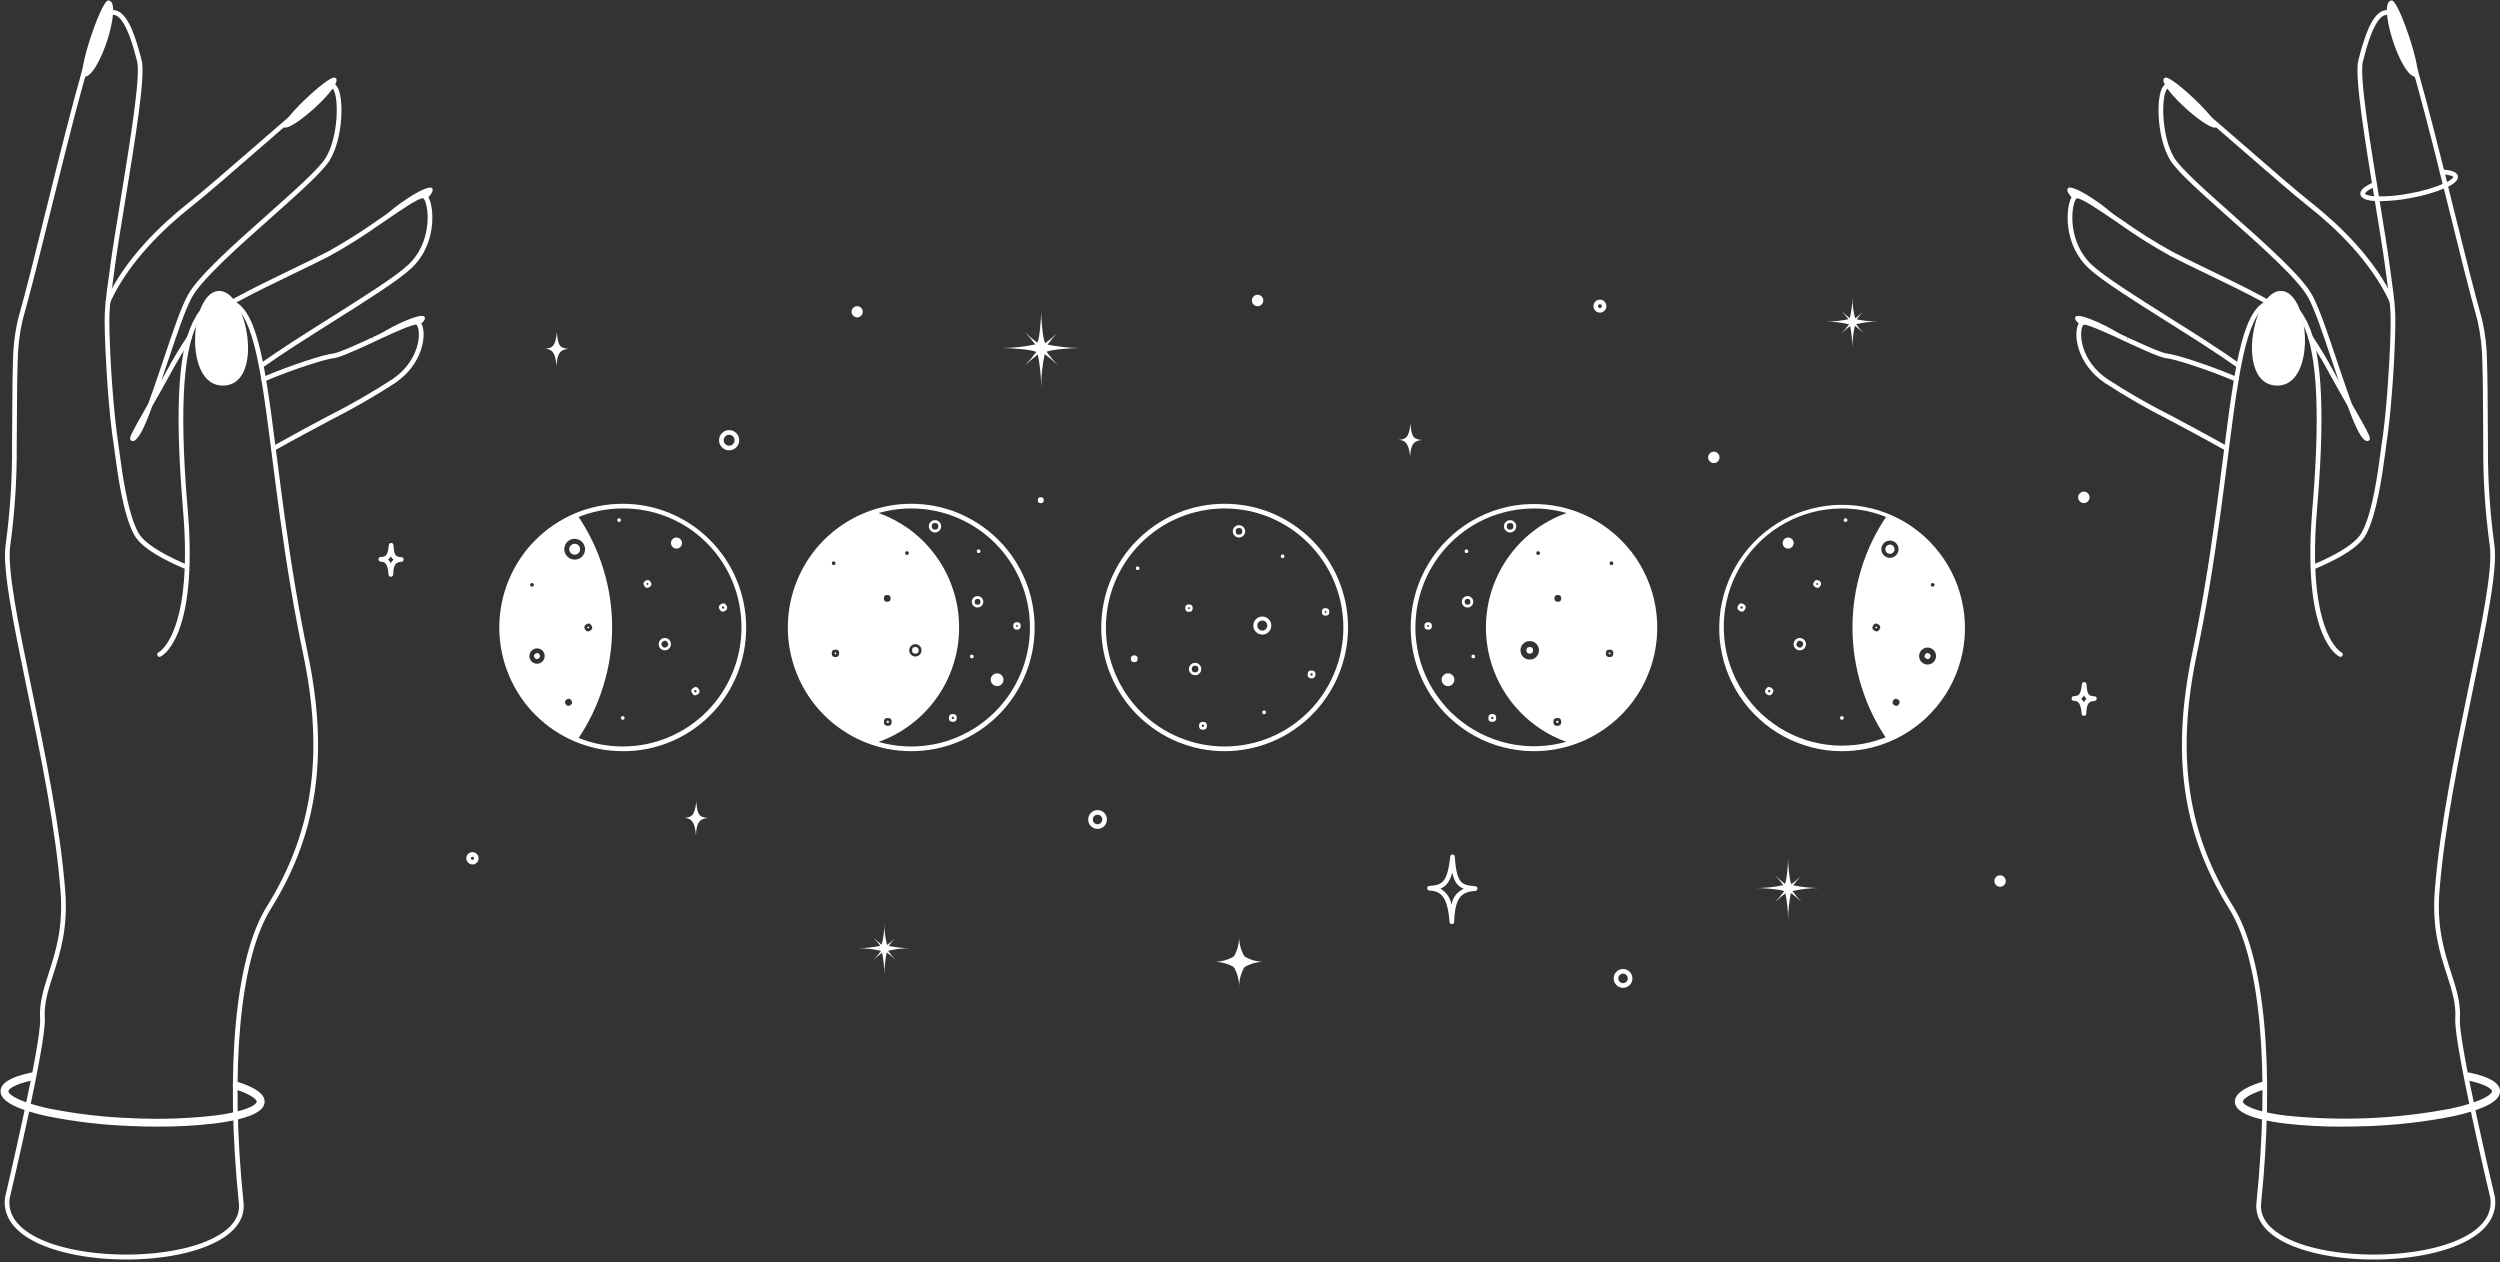 <svg width="200" height="101" viewBox="0 0 200 101" fill="none" xmlns="http://www.w3.org/2000/svg">
<rect x="0" y="0" width="200" height="101" fill="#333333" stroke="none"/>
<path d="M44.552 26.588C44.432 27.729 44.167 27.854 43.599 27.896C44.156 27.927 44.438 28.208 44.526 29.292C44.562 28.213 44.865 27.963 45.495 27.906C44.865 27.854 44.63 27.75 44.552 26.588Z" fill="white"/>
<path d="M55.703 64.12C55.583 65.26 55.318 65.385 54.745 65.427C55.302 65.458 55.589 65.74 55.677 66.823C55.714 65.745 56.016 65.495 56.641 65.438C56.016 65.385 55.776 65.281 55.703 64.12Z" fill="white"/>
<path d="M112.839 33.891C112.719 35.026 112.453 35.146 111.891 35.188C112.443 35.219 112.724 35.5 112.807 36.568C112.844 35.5 113.146 35.25 113.771 35.198C113.146 35.146 112.911 35.042 112.839 33.891Z" fill="white"/>
<path d="M114.354 71.245C115.271 71.292 115.797 71.708 115.964 73.75C115.974 73.865 116.036 73.922 116.146 73.922C116.151 73.922 116.151 73.922 116.151 73.922C116.271 73.922 116.328 73.859 116.333 73.745C116.401 71.755 116.932 71.359 118.021 71.271C118.135 71.26 118.193 71.198 118.193 71.083C118.193 70.969 118.135 70.906 118.026 70.901C117 70.807 116.531 70.771 116.385 68.542C116.38 68.427 116.318 68.37 116.203 68.365C116.089 68.365 116.026 68.417 116.016 68.531C115.792 70.677 115.318 70.802 114.349 70.875C114.234 70.885 114.177 70.948 114.177 71.062C114.182 71.177 114.24 71.24 114.354 71.245ZM116.177 69.812C116.349 70.578 116.641 70.927 117.099 71.099C116.547 71.359 116.219 71.787 116.125 72.391C116.021 71.818 115.724 71.385 115.234 71.089C115.672 70.917 115.974 70.568 116.177 69.812Z" fill="white"/>
<path d="M58.328 36.026C58.547 36.026 58.74 35.948 58.896 35.792C59.057 35.635 59.135 35.448 59.135 35.224C59.141 35 59.062 34.807 58.906 34.651C58.75 34.49 58.557 34.411 58.339 34.411C58.115 34.406 57.922 34.484 57.766 34.646C57.604 34.802 57.526 34.99 57.526 35.214C57.526 35.438 57.599 35.625 57.755 35.786C57.917 35.943 58.104 36.026 58.328 36.026ZM58.333 34.781C58.453 34.781 58.557 34.823 58.641 34.911C58.724 34.995 58.766 35.099 58.766 35.219C58.766 35.344 58.724 35.443 58.635 35.531C58.552 35.615 58.448 35.656 58.328 35.656C58.208 35.656 58.104 35.609 58.021 35.526C57.938 35.438 57.896 35.339 57.896 35.214C57.896 35.094 57.938 34.995 58.026 34.906C58.109 34.823 58.214 34.781 58.333 34.781Z" fill="white"/>
<path d="M68.573 24.495C68.453 24.495 68.349 24.537 68.26 24.625C68.172 24.708 68.125 24.818 68.125 24.938C68.125 25.062 68.167 25.167 68.255 25.255C68.344 25.344 68.448 25.391 68.568 25.391C68.693 25.391 68.797 25.349 68.885 25.26C68.974 25.172 69.016 25.068 69.021 24.943C69.021 24.823 68.979 24.713 68.891 24.625C68.802 24.542 68.698 24.495 68.573 24.495Z" fill="white"/>
<path d="M83.26 40.255C83.422 40.255 83.5 40.177 83.5 40.016C83.5 39.859 83.422 39.776 83.266 39.776C83.104 39.776 83.026 39.854 83.026 40.016C83.026 40.172 83.104 40.255 83.26 40.255Z" fill="white"/>
<path d="M160.005 70.943C160.13 70.943 160.234 70.896 160.328 70.807C160.417 70.719 160.464 70.615 160.464 70.484C160.464 70.359 160.417 70.25 160.328 70.162C160.24 70.073 160.135 70.026 160.01 70.026C159.88 70.026 159.776 70.068 159.688 70.156C159.594 70.245 159.552 70.354 159.552 70.479C159.547 70.604 159.594 70.714 159.682 70.802C159.771 70.896 159.875 70.938 160.005 70.943Z" fill="white"/>
<path d="M166.703 40.245C166.833 40.245 166.938 40.203 167.026 40.115C167.12 40.026 167.161 39.917 167.167 39.792C167.167 39.661 167.12 39.557 167.031 39.464C166.943 39.375 166.839 39.333 166.714 39.328C166.583 39.328 166.479 39.375 166.385 39.464C166.297 39.552 166.255 39.656 166.25 39.786C166.25 39.911 166.297 40.021 166.385 40.109C166.474 40.198 166.578 40.245 166.703 40.245Z" fill="white"/>
<path d="M137.104 37.047C137.229 37.047 137.339 37.005 137.427 36.917C137.516 36.828 137.562 36.719 137.562 36.594C137.562 36.469 137.521 36.359 137.432 36.271C137.344 36.177 137.234 36.135 137.109 36.13C136.984 36.13 136.875 36.177 136.786 36.266C136.698 36.354 136.651 36.458 136.651 36.589C136.651 36.714 136.693 36.823 136.781 36.911C136.87 37 136.979 37.047 137.104 37.047Z" fill="white"/>
<path d="M100.604 24.495C100.729 24.495 100.839 24.453 100.927 24.365C101.016 24.276 101.063 24.167 101.063 24.042C101.063 23.917 101.021 23.807 100.932 23.719C100.844 23.625 100.734 23.583 100.609 23.583C100.484 23.578 100.375 23.625 100.286 23.713C100.198 23.802 100.151 23.912 100.151 24.037C100.151 24.162 100.193 24.271 100.281 24.359C100.37 24.448 100.479 24.495 100.604 24.495Z" fill="white"/>
<path d="M127.99 25.01C128.13 25.01 128.255 24.964 128.354 24.859C128.458 24.76 128.51 24.641 128.51 24.495C128.51 24.354 128.464 24.229 128.359 24.125C128.26 24.026 128.141 23.974 127.995 23.974C127.854 23.974 127.729 24.021 127.63 24.125C127.526 24.224 127.474 24.344 127.474 24.49C127.474 24.63 127.526 24.755 127.625 24.854C127.724 24.958 127.849 25.01 127.99 25.01ZM127.995 24.344C128.094 24.344 128.141 24.396 128.141 24.495C128.141 24.589 128.089 24.641 127.99 24.641C127.896 24.641 127.844 24.589 127.844 24.49C127.844 24.391 127.896 24.344 127.995 24.344Z" fill="white"/>
<path d="M38.286 68.667C38.292 68.531 38.24 68.417 38.146 68.318C38.052 68.224 37.938 68.172 37.802 68.172C37.667 68.172 37.547 68.219 37.453 68.312C37.354 68.412 37.307 68.526 37.307 68.662C37.307 68.797 37.354 68.912 37.448 69.01C37.542 69.104 37.661 69.156 37.797 69.156C37.932 69.156 38.047 69.109 38.141 69.016C38.24 68.917 38.286 68.802 38.286 68.667ZM37.677 68.662C37.677 68.583 37.719 68.542 37.797 68.542C37.88 68.542 37.917 68.583 37.917 68.667C37.917 68.745 37.875 68.787 37.797 68.787C37.719 68.787 37.677 68.745 37.677 68.662Z" fill="white"/>
<path d="M32.12 44.573C31.682 44.536 31.537 44.526 31.474 43.609C31.469 43.5 31.406 43.443 31.297 43.438C31.182 43.438 31.12 43.49 31.109 43.604C31.01 44.521 30.828 44.536 30.453 44.562C30.338 44.573 30.281 44.635 30.281 44.75C30.287 44.865 30.344 44.927 30.458 44.932C30.776 44.948 31.01 45.031 31.083 45.964C31.094 46.078 31.156 46.135 31.266 46.135C31.271 46.135 31.271 46.135 31.271 46.135C31.391 46.13 31.448 46.073 31.453 45.953C31.484 45.062 31.724 44.979 32.115 44.943C32.229 44.932 32.286 44.875 32.286 44.76C32.286 44.646 32.229 44.583 32.12 44.573ZM31.26 45.052C31.208 44.943 31.141 44.849 31.052 44.771C31.146 44.698 31.219 44.609 31.271 44.5C31.318 44.609 31.391 44.703 31.484 44.771C31.391 44.849 31.312 44.943 31.26 45.052Z" fill="white"/>
<path d="M167.562 55.703C167.13 55.667 166.979 55.656 166.922 54.745C166.917 54.63 166.854 54.573 166.74 54.568C166.63 54.568 166.568 54.62 166.552 54.734C166.458 55.651 166.271 55.667 165.901 55.693C165.786 55.703 165.729 55.766 165.729 55.88C165.729 56 165.792 56.057 165.906 56.062C166.224 56.083 166.453 56.167 166.531 57.094C166.536 57.208 166.599 57.266 166.714 57.266H166.719C166.833 57.26 166.896 57.203 166.901 57.083C166.927 56.193 167.172 56.109 167.562 56.073C167.677 56.062 167.734 56.005 167.734 55.891C167.734 55.776 167.677 55.714 167.562 55.703ZM166.703 56.182C166.656 56.073 166.583 55.979 166.495 55.901C166.594 55.828 166.667 55.74 166.719 55.63C166.766 55.74 166.833 55.833 166.932 55.906C166.833 55.979 166.76 56.073 166.703 56.182Z" fill="white"/>
<path d="M129.849 77.521C129.641 77.521 129.464 77.594 129.318 77.74C129.167 77.885 129.094 78.062 129.094 78.266C129.094 78.474 129.167 78.651 129.312 78.802C129.453 78.948 129.63 79.021 129.839 79.026C130.047 79.026 130.224 78.953 130.37 78.807C130.516 78.662 130.594 78.484 130.594 78.276C130.594 78.068 130.521 77.891 130.375 77.745C130.229 77.599 130.057 77.521 129.849 77.521ZM129.839 78.651C129.734 78.651 129.646 78.615 129.573 78.542C129.5 78.464 129.464 78.375 129.464 78.271C129.464 78.167 129.5 78.073 129.578 78C129.651 77.927 129.74 77.891 129.844 77.891C129.953 77.891 130.042 77.932 130.115 78.005C130.188 78.078 130.224 78.172 130.224 78.276C130.224 78.38 130.182 78.469 130.109 78.542C130.036 78.615 129.948 78.651 129.839 78.651Z" fill="white"/>
<path d="M87.807 64.807C87.604 64.807 87.427 64.88 87.276 65.026C87.13 65.172 87.057 65.349 87.057 65.552C87.052 65.76 87.125 65.938 87.271 66.089C87.417 66.234 87.594 66.307 87.802 66.312C88.005 66.312 88.182 66.24 88.333 66.094C88.479 65.948 88.552 65.771 88.552 65.562C88.557 65.354 88.484 65.177 88.338 65.031C88.193 64.885 88.016 64.807 87.807 64.807ZM87.802 65.938C87.698 65.938 87.609 65.901 87.537 65.828C87.458 65.75 87.422 65.662 87.427 65.557C87.427 65.453 87.463 65.365 87.537 65.287C87.615 65.214 87.703 65.177 87.807 65.177C87.911 65.177 88 65.219 88.073 65.292C88.146 65.365 88.182 65.458 88.182 65.562C88.182 65.667 88.146 65.755 88.073 65.828C87.995 65.901 87.906 65.943 87.802 65.938Z" fill="white"/>
<path d="M86.333 27.838C85.479 27.828 84.635 27.74 83.802 27.568C84.037 27.25 84.287 26.953 84.557 26.672C84.266 26.953 83.953 27.213 83.625 27.448C83.62 27.443 83.615 27.432 83.604 27.422C83.417 27.104 83.292 25.463 83.292 24.938C83.292 25.463 83.172 27.104 82.984 27.422C82.641 27.162 82.312 26.885 82 26.583C82.292 26.891 82.568 27.213 82.823 27.552C81.958 27.74 81.083 27.833 80.198 27.838C80.724 27.838 82.562 27.958 82.88 28.151C82.885 28.151 82.891 28.156 82.896 28.162C82.62 28.542 82.323 28.896 82 29.234C82.323 28.922 82.667 28.63 83.026 28.359C83.198 29.213 83.287 30.073 83.292 30.943C83.302 30.062 83.391 29.193 83.573 28.328C83.938 28.599 84.287 28.891 84.62 29.208C84.297 28.875 84 28.516 83.729 28.141C84.094 27.953 85.818 27.838 86.333 27.838Z" fill="white"/>
<path d="M145.505 71.042C144.818 71.037 144.135 70.964 143.458 70.823C143.646 70.568 143.849 70.328 144.068 70.099C143.833 70.328 143.583 70.537 143.318 70.729C143.312 70.724 143.307 70.714 143.302 70.708C143.146 70.448 143.047 69.12 143.047 68.693C143.047 69.12 142.948 70.448 142.797 70.708C142.521 70.495 142.255 70.271 142 70.026C142.24 70.276 142.464 70.537 142.667 70.812C141.969 70.963 141.26 71.037 140.542 71.042C140.969 71.042 142.458 71.141 142.714 71.292C142.719 71.297 142.724 71.302 142.729 71.307C142.505 71.609 142.26 71.896 142 72.172C142.266 71.917 142.542 71.682 142.833 71.464C142.969 72.156 143.042 72.849 143.047 73.552C143.052 72.844 143.13 72.135 143.271 71.443C143.573 71.656 143.854 71.896 144.12 72.151C143.859 71.88 143.62 71.589 143.401 71.287C144.094 71.125 144.797 71.042 145.505 71.042Z" fill="white"/>
<path d="M72.818 75.859C72.234 75.854 71.662 75.792 71.094 75.672C71.25 75.458 71.422 75.255 71.604 75.068C71.406 75.255 71.198 75.432 70.974 75.594C70.969 75.589 70.963 75.583 70.958 75.573C70.818 75.021 70.745 74.458 70.75 73.885C70.75 74.458 70.682 75.021 70.537 75.573V75.578C70.302 75.401 70.083 75.208 69.87 75.005C70.068 75.214 70.255 75.432 70.427 75.662C69.838 75.792 69.245 75.854 68.646 75.859C69.26 75.854 69.87 75.927 70.469 76.068C70.474 76.073 70.474 76.078 70.479 76.078C70.292 76.333 70.088 76.578 69.87 76.807C70.088 76.594 70.323 76.396 70.568 76.214C70.682 76.792 70.745 77.38 70.75 77.969C70.755 77.37 70.818 76.776 70.938 76.193C71.188 76.375 71.427 76.573 71.646 76.787C71.427 76.562 71.229 76.318 71.047 76.062C71.625 75.927 72.219 75.859 72.818 75.859Z" fill="white"/>
<path d="M150.26 25.729C149.677 25.724 149.104 25.662 148.536 25.547C148.698 25.333 148.865 25.13 149.047 24.938C148.849 25.13 148.641 25.302 148.417 25.469C148.411 25.458 148.406 25.453 148.406 25.448C148.26 24.891 148.188 24.328 148.193 23.755C148.193 24.328 148.125 24.891 147.979 25.448C147.745 25.271 147.526 25.083 147.312 24.88C147.51 25.089 147.698 25.307 147.875 25.537C147.286 25.662 146.687 25.724 146.089 25.729C146.703 25.729 147.312 25.797 147.911 25.943C147.917 25.943 147.917 25.948 147.922 25.948C147.734 26.208 147.531 26.448 147.312 26.677C147.531 26.464 147.766 26.266 148.01 26.083C148.125 26.667 148.188 27.25 148.193 27.839C148.198 27.24 148.26 26.651 148.38 26.062C148.63 26.245 148.87 26.443 149.094 26.662C148.875 26.432 148.672 26.193 148.49 25.932C149.068 25.797 149.661 25.729 150.26 25.729Z" fill="white"/>
<path d="M101.229 76.943C100.667 76.958 100.135 76.833 99.635 76.562C99.583 76.531 99.542 76.49 99.51 76.438C99.245 75.938 99.115 75.406 99.13 74.839C99.146 75.406 99.021 75.938 98.755 76.438C98.724 76.49 98.682 76.531 98.63 76.562C98.13 76.833 97.599 76.958 97.031 76.943C97.599 76.927 98.13 77.057 98.63 77.323C98.682 77.354 98.724 77.396 98.755 77.448C99.021 77.948 99.146 78.484 99.13 79.047C99.115 78.484 99.245 77.948 99.51 77.448C99.542 77.396 99.583 77.354 99.635 77.323C100.135 77.057 100.667 76.927 101.229 76.943Z" fill="white"/>
<path d="M122.708 60.094C122.297 60.094 121.891 60.068 121.484 60.016C121.078 59.969 120.677 59.891 120.276 59.786C119.88 59.688 119.49 59.562 119.109 59.411C118.729 59.26 118.359 59.089 118 58.891C117.641 58.693 117.292 58.474 116.958 58.234C116.625 57.995 116.312 57.734 116.01 57.458C115.708 57.177 115.427 56.88 115.161 56.562C114.901 56.25 114.656 55.922 114.432 55.573C114.214 55.229 114.01 54.875 113.833 54.5C113.656 54.13 113.5 53.75 113.37 53.365C113.24 52.974 113.135 52.578 113.052 52.177C112.969 51.771 112.911 51.365 112.885 50.958C112.854 50.547 112.844 50.135 112.865 49.724C112.885 49.318 112.932 48.906 113 48.505C113.073 48.099 113.167 47.698 113.286 47.307C113.406 46.917 113.552 46.531 113.719 46.156C113.891 45.781 114.078 45.417 114.292 45.068C114.505 44.714 114.74 44.38 114.995 44.057C115.25 43.734 115.521 43.432 115.818 43.146C116.109 42.854 116.417 42.589 116.745 42.339C117.068 42.089 117.411 41.865 117.766 41.656C118.12 41.448 118.484 41.266 118.865 41.104C119.24 40.943 119.625 40.807 120.021 40.698C120.411 40.583 120.812 40.495 121.219 40.432C121.625 40.37 122.031 40.333 122.443 40.323C122.849 40.312 123.26 40.323 123.667 40.365C124.073 40.406 124.479 40.469 124.88 40.557C125.281 40.651 125.672 40.766 126.057 40.901C126.443 41.042 126.818 41.203 127.182 41.391C127.552 41.578 127.901 41.786 128.24 42.016C128.583 42.245 128.906 42.495 129.214 42.766C129.521 43.036 129.812 43.323 130.083 43.63C130.359 43.938 130.609 44.26 130.844 44.599C131.078 44.938 131.286 45.292 131.474 45.656C131.661 46.021 131.828 46.396 131.969 46.781C132.115 47.167 132.229 47.557 132.323 47.958C132.417 48.359 132.484 48.76 132.526 49.172C132.573 49.578 132.589 49.99 132.578 50.401C132.573 50.812 132.542 51.219 132.479 51.625C132.422 52.031 132.339 52.432 132.229 52.833C132.12 53.229 131.99 53.615 131.828 53.995C131.672 54.375 131.495 54.745 131.292 55.099C131.089 55.458 130.865 55.802 130.62 56.13C130.375 56.458 130.109 56.771 129.823 57.068C129.542 57.365 129.24 57.641 128.917 57.896C128.599 58.156 128.266 58.396 127.917 58.609C127.568 58.828 127.208 59.021 126.839 59.193C126.464 59.365 126.083 59.51 125.693 59.635C124.724 59.943 123.729 60.094 122.708 60.094ZM122.708 40.677C122.312 40.677 121.922 40.703 121.531 40.75C121.141 40.802 120.755 40.875 120.37 40.974C119.99 41.068 119.615 41.193 119.25 41.333C118.88 41.479 118.526 41.646 118.177 41.833C117.833 42.026 117.5 42.234 117.177 42.464C116.859 42.698 116.552 42.948 116.266 43.214C115.974 43.484 115.703 43.771 115.453 44.073C115.198 44.375 114.964 44.693 114.75 45.026C114.536 45.359 114.344 45.703 114.172 46.057C114 46.411 113.854 46.776 113.729 47.151C113.599 47.526 113.5 47.906 113.422 48.297C113.344 48.682 113.286 49.073 113.26 49.469C113.229 49.865 113.224 50.255 113.24 50.651C113.26 51.047 113.307 51.438 113.375 51.828C113.443 52.219 113.531 52.599 113.646 52.979C113.766 53.354 113.901 53.724 114.062 54.083C114.224 54.448 114.411 54.797 114.615 55.135C114.818 55.469 115.042 55.797 115.292 56.104C115.536 56.411 115.797 56.708 116.078 56.984C116.359 57.26 116.661 57.516 116.974 57.755C117.286 57.995 117.615 58.214 117.953 58.411C118.297 58.615 118.646 58.786 119.01 58.943C119.375 59.099 119.745 59.229 120.125 59.339C120.505 59.443 120.885 59.531 121.276 59.589C121.667 59.651 122.057 59.682 122.453 59.698C122.849 59.708 123.24 59.693 123.635 59.656C124.026 59.62 124.411 59.557 124.797 59.469C125.182 59.38 125.562 59.271 125.932 59.135C126.302 59.005 126.667 58.849 127.016 58.667C127.37 58.49 127.708 58.292 128.031 58.068C128.359 57.849 128.672 57.604 128.969 57.344C129.266 57.083 129.542 56.807 129.807 56.51C130.068 56.219 130.312 55.906 130.536 55.583C130.76 55.255 130.964 54.917 131.141 54.568C131.323 54.214 131.484 53.854 131.62 53.484C131.755 53.115 131.87 52.734 131.958 52.349C132.047 51.964 132.115 51.578 132.156 51.182C132.198 50.792 132.214 50.396 132.208 50C132.198 49.604 132.167 49.214 132.109 48.823C132.052 48.432 131.974 48.042 131.87 47.661C131.76 47.281 131.635 46.911 131.484 46.542C131.333 46.177 131.161 45.823 130.964 45.479C130.771 45.135 130.552 44.807 130.318 44.49C130.083 44.172 129.828 43.875 129.552 43.589C129.281 43.302 128.99 43.036 128.682 42.792C128.375 42.542 128.057 42.312 127.719 42.104C127.385 41.896 127.036 41.708 126.682 41.547C126.323 41.38 125.953 41.24 125.578 41.12C124.646 40.823 123.687 40.677 122.708 40.677Z" fill="white"/>
<path d="M121.297 42.094C121.297 41.958 121.245 41.844 121.146 41.75C121.052 41.656 120.932 41.609 120.797 41.615C120.661 41.615 120.547 41.667 120.453 41.766C120.359 41.859 120.312 41.979 120.318 42.115C120.318 42.25 120.37 42.365 120.469 42.458C120.563 42.552 120.682 42.599 120.818 42.599C120.953 42.594 121.068 42.542 121.161 42.448C121.255 42.349 121.302 42.229 121.297 42.094ZM121.073 42.099C121.078 42.276 120.99 42.37 120.813 42.37C120.635 42.375 120.547 42.286 120.542 42.109C120.536 41.932 120.625 41.844 120.802 41.839C120.979 41.833 121.068 41.922 121.073 42.099Z" fill="white"/>
<path d="M117.318 44.245C117.224 44.245 117.172 44.198 117.172 44.104C117.172 44.005 117.219 43.958 117.312 43.953C117.411 43.953 117.458 44 117.464 44.099C117.464 44.193 117.417 44.245 117.318 44.245Z" fill="white"/>
<path d="M117.865 52.661C117.766 52.667 117.719 52.62 117.714 52.521C117.714 52.427 117.76 52.375 117.859 52.375C117.953 52.37 118.005 52.417 118.005 52.516C118.005 52.615 117.958 52.661 117.865 52.661Z" fill="white"/>
<path d="M115.849 54.885C115.708 54.891 115.589 54.844 115.49 54.745C115.385 54.646 115.333 54.526 115.333 54.385C115.328 54.245 115.375 54.125 115.474 54.026C115.568 53.922 115.688 53.87 115.828 53.87C115.969 53.865 116.089 53.911 116.193 54.01C116.292 54.109 116.344 54.224 116.349 54.365C116.349 54.505 116.302 54.63 116.208 54.729C116.109 54.833 115.99 54.885 115.849 54.885Z" fill="white"/>
<path d="M119.698 57.427C119.693 57.219 119.583 57.115 119.375 57.12C119.167 57.125 119.063 57.229 119.068 57.443C119.068 57.651 119.177 57.755 119.385 57.75C119.599 57.745 119.698 57.641 119.698 57.427ZM119.469 57.432C119.474 57.495 119.443 57.526 119.385 57.526C119.323 57.526 119.292 57.495 119.292 57.438C119.292 57.375 119.318 57.344 119.38 57.344C119.438 57.344 119.469 57.375 119.469 57.432Z" fill="white"/>
<path d="M114.26 50.375C114.458 50.37 114.557 50.271 114.552 50.068C114.547 49.87 114.443 49.771 114.245 49.776C114.047 49.781 113.948 49.88 113.953 50.078C113.958 50.281 114.057 50.38 114.26 50.375ZM114.255 50.146C114.203 50.151 114.177 50.125 114.177 50.078C114.177 50.026 114.203 50 114.25 50C114.297 50 114.323 50.026 114.323 50.073C114.328 50.12 114.302 50.146 114.255 50.146Z" fill="white"/>
<path d="M116.948 48.151C116.948 48.281 116.995 48.385 117.089 48.474C117.177 48.562 117.286 48.604 117.411 48.599C117.536 48.599 117.646 48.552 117.734 48.458C117.818 48.37 117.865 48.26 117.859 48.135C117.859 48.005 117.812 47.901 117.719 47.812C117.63 47.724 117.521 47.682 117.396 47.688C117.266 47.688 117.161 47.734 117.073 47.828C116.984 47.917 116.943 48.026 116.948 48.151ZM117.172 48.146C117.167 47.995 117.245 47.917 117.396 47.911C117.552 47.906 117.63 47.984 117.635 48.141C117.635 48.292 117.562 48.37 117.406 48.375C117.255 48.38 117.177 48.302 117.172 48.146Z" fill="white"/>
<path d="M122.375 51.76C122.198 51.766 122.109 51.854 122.115 52.031C122.115 52.208 122.208 52.297 122.385 52.292C122.562 52.286 122.646 52.198 122.646 52.021C122.641 51.844 122.552 51.755 122.375 51.76Z" fill="white"/>
<path d="M124.583 57.661C124.521 57.661 124.495 57.693 124.495 57.755C124.495 57.812 124.526 57.844 124.589 57.839C124.646 57.839 124.677 57.807 124.677 57.75C124.672 57.688 124.641 57.661 124.583 57.661Z" fill="white"/>
<path d="M125.635 40.938C124.656 41.25 123.745 41.708 122.911 42.307C122.078 42.911 121.354 43.63 120.745 44.464C120.141 45.292 119.677 46.198 119.354 47.182C119.036 48.161 118.875 49.167 118.875 50.198C118.875 51.229 119.036 52.234 119.354 53.214C119.677 54.198 120.141 55.104 120.745 55.932C121.354 56.766 122.078 57.484 122.911 58.083C123.745 58.688 124.656 59.146 125.635 59.458C126.615 59.146 127.526 58.688 128.359 58.083C129.198 57.484 129.917 56.766 130.526 55.932C131.13 55.104 131.594 54.198 131.917 53.214C132.234 52.234 132.396 51.229 132.396 50.198C132.396 49.167 132.234 48.161 131.917 47.182C131.594 46.198 131.13 45.292 130.526 44.464C129.917 43.63 129.198 42.911 128.359 42.307C127.526 41.708 126.615 41.25 125.635 40.938ZM122.396 52.766C122.188 52.771 122.016 52.703 121.865 52.562C121.719 52.422 121.641 52.245 121.641 52.042C121.635 51.839 121.703 51.661 121.844 51.51C121.984 51.365 122.156 51.286 122.365 51.286C122.568 51.281 122.745 51.349 122.891 51.49C123.036 51.63 123.115 51.807 123.12 52.01C123.12 52.214 123.052 52.391 122.911 52.542C122.771 52.688 122.599 52.766 122.396 52.766ZM123.052 44.391C122.958 44.391 122.906 44.344 122.906 44.25C122.906 44.151 122.953 44.104 123.047 44.099C123.146 44.099 123.193 44.146 123.198 44.245C123.198 44.339 123.151 44.391 123.052 44.391ZM124.594 58.068C124.38 58.073 124.276 57.969 124.271 57.755C124.266 57.547 124.37 57.438 124.578 57.438C124.786 57.432 124.896 57.531 124.901 57.745C124.906 57.953 124.802 58.062 124.594 58.068ZM124.635 48.141C124.453 48.146 124.359 48.057 124.354 47.875C124.354 47.693 124.443 47.599 124.625 47.599C124.802 47.594 124.896 47.682 124.901 47.865C124.906 48.047 124.812 48.141 124.635 48.141ZM128.911 44.911C129.01 44.911 129.057 44.958 129.057 45.052C129.062 45.151 129.016 45.203 128.917 45.203C128.823 45.203 128.771 45.156 128.771 45.062C128.766 44.964 128.818 44.917 128.911 44.911ZM128.776 52.568C128.578 52.568 128.474 52.474 128.469 52.271C128.469 52.073 128.562 51.969 128.766 51.969C128.964 51.964 129.062 52.062 129.068 52.26C129.073 52.458 128.974 52.562 128.776 52.568Z" fill="white"/>
<path d="M128.771 52.193C128.719 52.193 128.693 52.219 128.698 52.266C128.698 52.318 128.724 52.339 128.771 52.339C128.823 52.339 128.844 52.312 128.844 52.266C128.844 52.214 128.818 52.193 128.771 52.193Z" fill="white"/>
<path d="M97.969 60.094C97.323 60.094 96.682 60.031 96.047 59.906C95.412 59.781 94.792 59.589 94.193 59.344C93.594 59.094 93.026 58.786 92.484 58.427C91.948 58.068 91.448 57.656 90.99 57.198C90.531 56.74 90.12 56.24 89.76 55.698C89.401 55.156 89.099 54.589 88.849 53.984C88.599 53.385 88.412 52.766 88.287 52.13C88.162 51.49 88.099 50.849 88.099 50.198C88.099 49.547 88.162 48.906 88.287 48.266C88.412 47.63 88.599 47.01 88.849 46.411C89.099 45.807 89.401 45.24 89.76 44.698C90.12 44.156 90.531 43.656 90.99 43.198C91.448 42.74 91.948 42.328 92.484 41.969C93.026 41.609 93.594 41.302 94.193 41.052C94.792 40.802 95.412 40.615 96.047 40.49C96.682 40.365 97.323 40.302 97.969 40.302C98.62 40.302 99.26 40.365 99.896 40.49C100.531 40.615 101.151 40.802 101.75 41.052C102.349 41.302 102.917 41.609 103.458 41.969C103.995 42.328 104.495 42.74 104.953 43.198C105.411 43.656 105.823 44.156 106.182 44.698C106.542 45.24 106.844 45.807 107.094 46.411C107.339 47.01 107.526 47.63 107.656 48.266C107.781 48.906 107.844 49.547 107.844 50.198C107.844 50.849 107.781 51.49 107.651 52.13C107.526 52.766 107.339 53.385 107.089 53.984C106.844 54.583 106.536 55.156 106.177 55.693C105.818 56.234 105.406 56.734 104.948 57.193C104.49 57.651 103.995 58.062 103.453 58.422C102.917 58.786 102.349 59.089 101.75 59.339C101.151 59.589 100.531 59.776 99.896 59.901C99.26 60.031 98.62 60.094 97.969 60.094ZM97.969 40.677C97.349 40.677 96.729 40.734 96.12 40.859C95.505 40.979 94.912 41.161 94.338 41.401C93.76 41.641 93.213 41.932 92.693 42.281C92.177 42.63 91.698 43.021 91.255 43.464C90.812 43.906 90.422 44.385 90.073 44.906C89.729 45.427 89.432 45.974 89.198 46.552C88.958 47.13 88.776 47.729 88.656 48.339C88.531 48.953 88.474 49.573 88.474 50.198C88.474 50.823 88.531 51.443 88.656 52.057C88.776 52.667 88.958 53.266 89.198 53.844C89.432 54.422 89.729 54.969 90.073 55.49C90.422 56.005 90.812 56.49 91.255 56.932C91.698 57.375 92.177 57.766 92.693 58.115C93.213 58.464 93.76 58.755 94.338 58.995C94.912 59.234 95.505 59.417 96.12 59.536C96.729 59.656 97.349 59.719 97.969 59.719C98.594 59.719 99.213 59.656 99.823 59.536C100.438 59.417 101.031 59.234 101.604 58.995C102.182 58.755 102.729 58.464 103.25 58.115C103.766 57.766 104.245 57.375 104.687 56.932C105.13 56.49 105.521 56.005 105.87 55.49C106.214 54.969 106.51 54.422 106.745 53.844C106.984 53.266 107.167 52.667 107.286 52.057C107.406 51.443 107.469 50.823 107.469 50.198C107.469 49.573 107.406 48.953 107.286 48.339C107.161 47.729 106.984 47.13 106.745 46.557C106.505 45.979 106.214 45.432 105.865 44.911C105.521 44.391 105.125 43.911 104.682 43.469C104.245 43.026 103.766 42.63 103.245 42.281C102.729 41.938 102.182 41.641 101.604 41.401C101.026 41.161 100.438 40.984 99.823 40.859C99.213 40.74 98.594 40.677 97.969 40.677Z" fill="white"/>
<path d="M95.599 54.016C95.734 54.021 95.849 53.974 95.948 53.88C96.047 53.786 96.094 53.667 96.099 53.531C96.099 53.396 96.057 53.281 95.963 53.182C95.87 53.083 95.755 53.031 95.615 53.031C95.479 53.026 95.365 53.073 95.266 53.167C95.167 53.26 95.12 53.375 95.115 53.51C95.115 53.651 95.156 53.766 95.255 53.865C95.349 53.964 95.463 54.01 95.599 54.016ZM95.615 53.255C95.792 53.26 95.875 53.349 95.875 53.526C95.87 53.708 95.781 53.792 95.599 53.792C95.422 53.786 95.338 53.693 95.344 53.516C95.344 53.339 95.438 53.255 95.615 53.255Z" fill="white"/>
<path d="M99.109 43C99.245 43.005 99.359 42.958 99.458 42.865C99.557 42.771 99.609 42.656 99.609 42.516C99.615 42.38 99.568 42.266 99.474 42.167C99.38 42.068 99.266 42.016 99.13 42.016C98.995 42.01 98.875 42.057 98.776 42.151C98.682 42.245 98.63 42.359 98.625 42.5C98.625 42.635 98.672 42.75 98.766 42.849C98.859 42.948 98.974 42.995 99.109 43ZM99.125 42.24C99.302 42.245 99.391 42.333 99.385 42.516C99.38 42.693 99.292 42.776 99.115 42.776C98.938 42.771 98.849 42.682 98.854 42.5C98.854 42.323 98.948 42.24 99.125 42.24Z" fill="white"/>
<path d="M90.745 52.427C90.562 52.427 90.469 52.516 90.469 52.698C90.463 52.88 90.552 52.969 90.734 52.974C90.917 52.979 91.005 52.891 91.01 52.708C91.016 52.526 90.927 52.432 90.745 52.427Z" fill="white"/>
<path d="M102.604 44.651C102.703 44.651 102.75 44.604 102.755 44.505C102.755 44.411 102.708 44.359 102.615 44.359C102.516 44.354 102.469 44.401 102.464 44.5C102.464 44.599 102.51 44.646 102.604 44.651Z" fill="white"/>
<path d="M91.01 45.604C91.104 45.609 91.156 45.562 91.156 45.464C91.156 45.365 91.109 45.318 91.016 45.318C90.917 45.312 90.87 45.359 90.865 45.458C90.865 45.552 90.912 45.604 91.01 45.604Z" fill="white"/>
<path d="M101.125 57.13C101.224 57.135 101.271 57.083 101.276 56.99C101.276 56.891 101.229 56.844 101.13 56.839C101.036 56.839 100.984 56.885 100.984 56.984C100.984 57.078 101.031 57.13 101.125 57.13Z" fill="white"/>
<path d="M96.234 58.38C96.443 58.385 96.552 58.281 96.552 58.073C96.557 57.859 96.453 57.75 96.245 57.75C96.037 57.745 95.927 57.849 95.922 58.057C95.922 58.266 96.021 58.375 96.234 58.38ZM96.24 57.974C96.302 57.974 96.328 58.005 96.328 58.068C96.328 58.125 96.297 58.156 96.234 58.156C96.177 58.151 96.146 58.12 96.151 58.062C96.151 58 96.182 57.974 96.24 57.974Z" fill="white"/>
<path d="M104.917 54.271C105.125 54.276 105.234 54.172 105.24 53.958C105.24 53.75 105.141 53.641 104.927 53.635C104.719 53.635 104.609 53.734 104.609 53.948C104.604 54.156 104.708 54.266 104.917 54.271ZM104.922 53.865C104.984 53.865 105.016 53.896 105.01 53.953C105.01 54.016 104.979 54.047 104.922 54.042C104.859 54.042 104.833 54.01 104.833 53.953C104.833 53.891 104.865 53.865 104.922 53.865Z" fill="white"/>
<path d="M106.344 48.958C106.349 48.76 106.25 48.656 106.052 48.651C105.854 48.646 105.75 48.745 105.75 48.948C105.745 49.146 105.844 49.25 106.042 49.25C106.24 49.255 106.344 49.156 106.344 48.958ZM105.974 48.953C105.974 48.901 106 48.875 106.047 48.88C106.099 48.88 106.12 48.906 106.12 48.953C106.12 49.005 106.094 49.026 106.047 49.026C105.995 49.026 105.974 49 105.974 48.953Z" fill="white"/>
<path d="M95.417 48.656C95.417 48.458 95.323 48.354 95.12 48.354C94.922 48.349 94.823 48.448 94.818 48.646C94.812 48.844 94.912 48.948 95.109 48.953C95.307 48.958 95.411 48.859 95.417 48.656ZM95.042 48.651C95.042 48.604 95.068 48.578 95.115 48.578C95.167 48.578 95.193 48.604 95.188 48.656C95.188 48.703 95.162 48.729 95.115 48.724C95.062 48.724 95.042 48.698 95.042 48.651Z" fill="white"/>
<path d="M101 49.323C100.802 49.318 100.63 49.385 100.484 49.526C100.344 49.661 100.271 49.833 100.266 50.031C100.26 50.229 100.328 50.401 100.464 50.542C100.604 50.688 100.771 50.76 100.969 50.766C101.167 50.771 101.339 50.703 101.484 50.562C101.625 50.427 101.698 50.26 101.703 50.057C101.708 49.859 101.641 49.688 101.505 49.547C101.365 49.401 101.198 49.328 101 49.323ZM100.974 50.448C100.865 50.443 100.771 50.401 100.698 50.323C100.62 50.245 100.583 50.146 100.583 50.036C100.589 49.927 100.625 49.833 100.708 49.755C100.786 49.677 100.88 49.641 100.995 49.646C101.104 49.646 101.198 49.688 101.271 49.766C101.349 49.849 101.385 49.943 101.385 50.052C101.38 50.161 101.339 50.255 101.26 50.333C101.182 50.411 101.089 50.448 100.974 50.448Z" fill="white"/>
<path d="M147.354 60.094C146.948 60.094 146.547 60.068 146.146 60.021C145.75 59.969 145.354 59.896 144.964 59.797C144.573 59.698 144.188 59.573 143.812 59.427C143.438 59.281 143.073 59.115 142.714 58.922C142.359 58.729 142.016 58.521 141.688 58.286C141.359 58.052 141.047 57.802 140.75 57.526C140.448 57.255 140.172 56.969 139.906 56.661C139.646 56.354 139.401 56.031 139.177 55.693C138.958 55.359 138.755 55.01 138.573 54.646C138.396 54.286 138.234 53.917 138.099 53.536C137.969 53.156 137.854 52.766 137.771 52.37C137.682 51.979 137.62 51.578 137.578 51.177C137.542 50.776 137.531 50.37 137.542 49.969C137.552 49.562 137.589 49.161 137.646 48.76C137.708 48.365 137.792 47.969 137.901 47.578C138.01 47.193 138.141 46.807 138.297 46.438C138.453 46.062 138.63 45.703 138.833 45.349C139.031 45 139.25 44.661 139.495 44.339C139.734 44.016 139.995 43.708 140.276 43.417C140.552 43.125 140.849 42.854 141.161 42.599C141.474 42.344 141.802 42.109 142.141 41.891C142.484 41.677 142.839 41.484 143.203 41.312C143.568 41.141 143.943 40.995 144.323 40.87C144.708 40.745 145.099 40.641 145.495 40.568C145.891 40.49 146.286 40.438 146.688 40.406C147.094 40.38 147.495 40.38 147.896 40.401C148.297 40.422 148.698 40.469 149.094 40.542C149.495 40.609 149.885 40.703 150.271 40.823C150.656 40.943 151.031 41.089 151.396 41.25C151.766 41.417 152.12 41.604 152.469 41.812C152.812 42.026 153.141 42.255 153.458 42.505C153.776 42.755 154.073 43.026 154.359 43.312C154.641 43.599 154.906 43.901 155.151 44.224C155.396 44.542 155.625 44.875 155.828 45.224C156.031 45.573 156.219 45.932 156.38 46.302C156.542 46.672 156.677 47.052 156.792 47.438C156.906 47.823 156.995 48.219 157.062 48.615C157.13 49.016 157.172 49.417 157.188 49.823C157.203 50.224 157.198 50.625 157.167 51.031C157.135 51.432 157.078 51.833 156.995 52.229C156.917 52.625 156.807 53.01 156.682 53.396C156.552 53.776 156.401 54.151 156.224 54.516C156.047 54.88 155.854 55.234 155.635 55.573C155.417 55.911 155.177 56.234 154.922 56.547C154.661 56.859 154.385 57.151 154.094 57.427C153.797 57.703 153.49 57.964 153.161 58.198C152.839 58.438 152.5 58.656 152.146 58.854C151.797 59.047 151.432 59.224 151.057 59.375C149.87 59.854 148.635 60.094 147.354 60.094ZM147.354 40.677C146.964 40.677 146.578 40.703 146.193 40.75C145.807 40.797 145.427 40.87 145.052 40.964C144.672 41.057 144.307 41.177 143.943 41.318C143.583 41.458 143.229 41.62 142.885 41.802C142.547 41.99 142.219 42.193 141.901 42.417C141.583 42.641 141.281 42.885 140.995 43.146C140.708 43.411 140.438 43.688 140.182 43.984C139.932 44.276 139.698 44.589 139.484 44.911C139.266 45.234 139.073 45.573 138.901 45.922C138.724 46.266 138.573 46.625 138.443 46.99C138.313 47.359 138.208 47.729 138.125 48.109C138.042 48.49 137.979 48.875 137.943 49.26C137.906 49.651 137.891 50.036 137.906 50.427C137.917 50.812 137.948 51.203 138.005 51.589C138.068 51.969 138.146 52.349 138.25 52.724C138.354 53.099 138.484 53.469 138.635 53.823C138.781 54.182 138.953 54.531 139.146 54.87C139.339 55.208 139.552 55.531 139.786 55.844C140.016 56.156 140.266 56.453 140.536 56.734C140.802 57.016 141.089 57.276 141.391 57.521C141.693 57.766 142.005 57.995 142.333 58.203C142.661 58.406 143.005 58.594 143.354 58.76C143.708 58.922 144.068 59.068 144.438 59.188C144.807 59.307 145.182 59.406 145.562 59.479C145.943 59.552 146.328 59.604 146.714 59.63C147.099 59.656 147.49 59.661 147.875 59.635C148.26 59.615 148.646 59.573 149.031 59.505C149.411 59.438 149.786 59.344 150.156 59.229C150.531 59.115 150.891 58.979 151.245 58.818C151.599 58.656 151.943 58.479 152.276 58.276C152.604 58.073 152.922 57.854 153.229 57.609C153.531 57.37 153.823 57.109 154.094 56.833C154.37 56.557 154.625 56.266 154.859 55.958C155.099 55.651 155.312 55.328 155.51 54.995C155.708 54.656 155.885 54.312 156.042 53.958C156.198 53.599 156.328 53.234 156.438 52.859C156.547 52.49 156.635 52.109 156.698 51.724C156.766 51.344 156.802 50.958 156.823 50.568C156.839 50.177 156.828 49.792 156.797 49.401C156.766 49.016 156.714 48.63 156.635 48.25C156.557 47.87 156.453 47.495 156.333 47.125C156.208 46.755 156.062 46.396 155.891 46.047C155.724 45.698 155.536 45.359 155.323 45.031C155.115 44.703 154.885 44.391 154.635 44.089C154.391 43.792 154.125 43.51 153.839 43.245C153.557 42.979 153.26 42.729 152.943 42.5C152.63 42.271 152.307 42.062 151.964 41.87C151.625 41.682 151.276 41.516 150.917 41.37C149.776 40.906 148.583 40.677 147.354 40.677Z" fill="white"/>
<path d="M143.724 51.953C143.844 52.026 143.964 52.042 144.099 52.01C144.229 51.979 144.333 51.906 144.401 51.792C144.474 51.677 144.495 51.552 144.464 51.422C144.432 51.286 144.359 51.188 144.245 51.115C144.125 51.042 144.005 51.021 143.87 51.052C143.74 51.083 143.635 51.156 143.568 51.276C143.495 51.391 143.474 51.516 143.505 51.646C143.536 51.781 143.609 51.88 143.724 51.953ZM144.125 51.307C144.276 51.401 144.302 51.521 144.208 51.672C144.12 51.823 143.995 51.854 143.844 51.76C143.693 51.667 143.667 51.547 143.76 51.396C143.849 51.245 143.974 51.214 144.125 51.307Z" fill="white"/>
<path d="M142.823 43.823C142.922 43.885 143.036 43.901 143.151 43.875C143.271 43.849 143.365 43.781 143.427 43.677C143.49 43.573 143.51 43.464 143.479 43.344C143.453 43.224 143.385 43.13 143.286 43.068C143.182 43.005 143.068 42.984 142.953 43.016C142.833 43.042 142.74 43.109 142.677 43.214C142.615 43.318 142.594 43.427 142.625 43.547C142.651 43.667 142.719 43.755 142.823 43.823Z" fill="white"/>
<path d="M147.276 57.557C147.359 57.609 147.427 57.594 147.474 57.51C147.526 57.427 147.51 57.365 147.427 57.312C147.344 57.26 147.281 57.276 147.229 57.359C147.177 57.443 147.193 57.505 147.276 57.557Z" fill="white"/>
<path d="M147.568 41.734C147.646 41.786 147.714 41.771 147.766 41.688C147.818 41.604 147.802 41.542 147.719 41.49C147.635 41.438 147.568 41.453 147.521 41.536C147.469 41.62 147.484 41.682 147.568 41.734Z" fill="white"/>
<path d="M141.37 55.562C141.547 55.672 141.693 55.641 141.802 55.458C141.917 55.281 141.88 55.135 141.703 55.026C141.521 54.911 141.38 54.948 141.266 55.125C141.156 55.307 141.193 55.453 141.37 55.562ZM141.583 55.219C141.635 55.25 141.646 55.292 141.615 55.339C141.583 55.391 141.542 55.401 141.49 55.37C141.438 55.339 141.427 55.297 141.458 55.245C141.49 55.193 141.531 55.188 141.583 55.219Z" fill="white"/>
<path d="M139.161 48.87C139.339 48.979 139.484 48.948 139.594 48.766C139.703 48.589 139.672 48.443 139.495 48.333C139.312 48.224 139.167 48.255 139.057 48.432C138.948 48.615 138.984 48.76 139.161 48.87ZM139.375 48.526C139.427 48.557 139.432 48.599 139.401 48.646C139.37 48.698 139.328 48.708 139.281 48.677C139.229 48.646 139.219 48.604 139.25 48.552C139.281 48.505 139.323 48.495 139.375 48.526Z" fill="white"/>
<path d="M145.625 46.875C145.734 46.703 145.698 46.568 145.531 46.458C145.359 46.354 145.224 46.391 145.12 46.557C145.016 46.729 145.047 46.865 145.214 46.969C145.385 47.078 145.521 47.042 145.625 46.875ZM145.312 46.677C145.339 46.635 145.37 46.625 145.411 46.651C145.453 46.677 145.464 46.714 145.438 46.755C145.411 46.797 145.375 46.802 145.333 46.781C145.292 46.755 145.286 46.719 145.312 46.677Z" fill="white"/>
<path d="M151.391 43.625C151.302 43.568 151.208 43.557 151.109 43.578C151.01 43.604 150.938 43.656 150.88 43.745C150.828 43.828 150.812 43.922 150.839 44.021C150.859 44.12 150.917 44.198 151 44.25C151.089 44.302 151.182 44.318 151.281 44.297C151.38 44.271 151.453 44.219 151.51 44.13C151.562 44.047 151.578 43.953 151.552 43.854C151.531 43.755 151.474 43.677 151.391 43.625Z" fill="white"/>
<path d="M150.146 50.135C150.104 50.109 150.068 50.115 150.042 50.161C150.016 50.203 150.026 50.234 150.068 50.26C150.109 50.286 150.141 50.276 150.167 50.234C150.193 50.193 150.188 50.161 150.146 50.135Z" fill="white"/>
<path d="M154.328 52.286C154.198 52.208 154.089 52.229 154.01 52.365C153.927 52.495 153.953 52.599 154.083 52.682C154.214 52.766 154.323 52.74 154.401 52.609C154.484 52.474 154.458 52.37 154.328 52.286Z" fill="white"/>
<path d="M152.625 42.052C152.104 41.714 151.562 41.427 150.99 41.198C150.078 42.521 149.385 43.948 148.911 45.484C148.438 47.021 148.198 48.589 148.198 50.198C148.198 51.807 148.438 53.375 148.911 54.911C149.385 56.448 150.078 57.875 150.99 59.198C151.807 58.865 152.568 58.427 153.271 57.885C153.974 57.344 154.589 56.714 155.12 56.005C155.646 55.292 156.073 54.521 156.391 53.693C156.708 52.865 156.911 52.005 156.995 51.12C157.078 50.24 157.042 49.359 156.885 48.484C156.729 47.609 156.458 46.776 156.073 45.974C155.687 45.172 155.203 44.443 154.615 43.776C154.031 43.109 153.365 42.531 152.625 42.052ZM150.359 50.354C150.255 50.526 150.12 50.557 149.948 50.453C149.781 50.349 149.745 50.208 149.849 50.042C149.958 49.87 150.094 49.839 150.26 49.943C150.432 50.047 150.464 50.188 150.359 50.354ZM150.833 44.521C150.672 44.422 150.568 44.281 150.526 44.094C150.484 43.911 150.51 43.74 150.609 43.573C150.708 43.411 150.854 43.312 151.036 43.266C151.224 43.224 151.396 43.25 151.557 43.349C151.719 43.453 151.818 43.594 151.865 43.781C151.906 43.964 151.88 44.135 151.781 44.297C151.682 44.458 151.536 44.562 151.354 44.609C151.167 44.651 150.995 44.625 150.833 44.521ZM151.917 56.328C151.823 56.484 151.698 56.51 151.542 56.417C151.391 56.323 151.359 56.198 151.453 56.042C151.552 55.885 151.677 55.859 151.828 55.953C151.984 56.047 152.016 56.172 151.917 56.328ZM154.781 52.844C154.682 53 154.542 53.104 154.359 53.146C154.177 53.188 154.01 53.161 153.849 53.062C153.693 52.964 153.589 52.823 153.547 52.641C153.505 52.458 153.531 52.286 153.63 52.13C153.729 51.969 153.87 51.865 154.052 51.823C154.234 51.781 154.401 51.807 154.562 51.906C154.724 52.005 154.823 52.146 154.865 52.328C154.906 52.51 154.88 52.682 154.781 52.844ZM154.536 46.911C154.453 46.865 154.438 46.797 154.49 46.714C154.542 46.63 154.604 46.615 154.687 46.667C154.771 46.719 154.786 46.781 154.734 46.865C154.682 46.948 154.62 46.964 154.536 46.911Z" fill="white"/>
<path d="M72.901 60.094C72.25 60.094 71.609 60.031 70.974 59.906C70.338 59.781 69.719 59.589 69.12 59.344C68.521 59.094 67.953 58.786 67.412 58.427C66.875 58.068 66.375 57.656 65.917 57.198C65.458 56.74 65.047 56.24 64.688 55.698C64.328 55.156 64.026 54.583 63.776 53.984C63.531 53.385 63.344 52.766 63.214 52.13C63.089 51.49 63.026 50.849 63.026 50.198C63.026 49.547 63.089 48.906 63.214 48.266C63.344 47.63 63.531 47.01 63.776 46.411C64.026 45.807 64.328 45.24 64.688 44.698C65.047 44.156 65.458 43.656 65.917 43.198C66.375 42.74 66.875 42.328 67.412 41.969C67.953 41.609 68.521 41.302 69.12 41.052C69.719 40.802 70.338 40.615 70.974 40.49C71.609 40.365 72.25 40.302 72.901 40.302C73.547 40.302 74.188 40.365 74.823 40.49C75.458 40.615 76.078 40.802 76.677 41.052C77.276 41.302 77.844 41.609 78.385 41.969C78.922 42.328 79.422 42.74 79.88 43.198C80.338 43.656 80.75 44.156 81.109 44.698C81.469 45.24 81.771 45.807 82.021 46.411C82.271 47.01 82.458 47.63 82.583 48.266C82.708 48.906 82.771 49.547 82.771 50.198C82.771 50.849 82.708 51.49 82.583 52.13C82.458 52.766 82.271 53.385 82.021 53.984C81.771 54.589 81.469 55.156 81.109 55.698C80.75 56.24 80.338 56.74 79.88 57.198C79.422 57.656 78.922 58.068 78.385 58.427C77.844 58.792 77.276 59.094 76.677 59.344C76.078 59.594 75.458 59.781 74.823 59.906C74.188 60.031 73.547 60.094 72.901 60.094ZM72.901 40.677C72.276 40.677 71.656 40.734 71.047 40.859C70.432 40.979 69.838 41.161 69.266 41.401C68.688 41.641 68.141 41.932 67.62 42.281C67.104 42.63 66.625 43.021 66.182 43.464C65.74 43.906 65.349 44.385 65 44.906C64.656 45.427 64.359 45.974 64.125 46.552C63.885 47.13 63.703 47.729 63.583 48.339C63.464 48.953 63.401 49.573 63.401 50.198C63.401 50.823 63.464 51.443 63.583 52.057C63.703 52.667 63.885 53.266 64.125 53.844C64.359 54.422 64.656 54.969 65 55.49C65.349 56.005 65.74 56.49 66.182 56.932C66.625 57.375 67.104 57.766 67.62 58.115C68.141 58.464 68.688 58.755 69.266 58.995C69.838 59.234 70.432 59.417 71.047 59.536C71.656 59.656 72.276 59.719 72.901 59.719C73.521 59.719 74.141 59.656 74.75 59.536C75.365 59.417 75.958 59.234 76.531 58.995C77.109 58.755 77.656 58.464 78.177 58.115C78.693 57.766 79.172 57.375 79.615 56.932C80.057 56.49 80.448 56.005 80.797 55.49C81.141 54.969 81.438 54.422 81.672 53.844C81.912 53.266 82.094 52.667 82.213 52.057C82.338 51.443 82.396 50.823 82.396 50.198C82.396 49.573 82.338 48.953 82.213 48.339C82.094 47.729 81.912 47.13 81.672 46.552C81.438 45.974 81.141 45.427 80.797 44.906C80.448 44.385 80.057 43.906 79.615 43.464C79.172 43.021 78.693 42.625 78.177 42.281C77.656 41.932 77.109 41.641 76.531 41.401C75.958 41.161 75.365 40.979 74.75 40.859C74.141 40.734 73.521 40.677 72.901 40.677Z" fill="white"/>
<path d="M74.792 42.599C74.927 42.599 75.042 42.552 75.141 42.458C75.24 42.365 75.287 42.25 75.292 42.115C75.292 41.979 75.25 41.859 75.156 41.766C75.062 41.667 74.948 41.615 74.812 41.615C74.677 41.609 74.557 41.656 74.458 41.75C74.359 41.844 74.312 41.958 74.307 42.094C74.307 42.229 74.354 42.349 74.448 42.448C74.542 42.542 74.656 42.594 74.792 42.599ZM74.807 41.839C74.984 41.844 75.068 41.932 75.068 42.109C75.062 42.286 74.974 42.375 74.797 42.37C74.62 42.37 74.531 42.276 74.537 42.099C74.537 41.922 74.63 41.833 74.807 41.839Z" fill="white"/>
<path d="M78.287 44.245C78.385 44.245 78.432 44.198 78.438 44.104C78.438 44.005 78.391 43.958 78.292 43.953C78.198 43.953 78.146 44 78.146 44.099C78.146 44.193 78.193 44.245 78.287 44.245Z" fill="white"/>
<path d="M77.745 52.661C77.838 52.667 77.891 52.62 77.891 52.521C77.896 52.427 77.849 52.375 77.75 52.375C77.656 52.37 77.604 52.417 77.604 52.516C77.599 52.615 77.646 52.661 77.745 52.661Z" fill="white"/>
<path d="M79.76 54.885C79.896 54.891 80.021 54.844 80.12 54.745C80.224 54.646 80.276 54.526 80.276 54.385C80.281 54.245 80.234 54.125 80.135 54.026C80.037 53.922 79.917 53.87 79.776 53.87C79.641 53.865 79.516 53.911 79.417 54.01C79.312 54.109 79.26 54.224 79.26 54.365C79.255 54.505 79.302 54.63 79.401 54.729C79.5 54.833 79.62 54.885 79.76 54.885Z" fill="white"/>
<path d="M76.219 57.75C76.432 57.755 76.537 57.651 76.542 57.443C76.547 57.229 76.443 57.125 76.234 57.12C76.021 57.115 75.917 57.219 75.912 57.427C75.906 57.641 76.01 57.745 76.219 57.75ZM76.229 57.344C76.287 57.344 76.318 57.375 76.318 57.438C76.312 57.495 76.287 57.526 76.224 57.526C76.167 57.526 76.135 57.495 76.135 57.432C76.135 57.375 76.167 57.344 76.229 57.344Z" fill="white"/>
<path d="M81.656 50.078C81.656 49.88 81.562 49.781 81.359 49.776C81.161 49.771 81.062 49.87 81.057 50.068C81.052 50.271 81.151 50.37 81.349 50.375C81.547 50.38 81.651 50.281 81.656 50.078ZM81.281 50.073C81.281 50.026 81.307 50 81.359 50C81.406 50 81.432 50.026 81.427 50.078C81.427 50.125 81.401 50.151 81.354 50.146C81.307 50.146 81.281 50.12 81.281 50.073Z" fill="white"/>
<path d="M78.213 47.688C78.088 47.682 77.979 47.724 77.885 47.812C77.797 47.901 77.75 48.005 77.75 48.135C77.745 48.26 77.787 48.37 77.875 48.458C77.963 48.552 78.068 48.599 78.193 48.599C78.323 48.604 78.432 48.562 78.521 48.474C78.609 48.385 78.656 48.281 78.662 48.151C78.662 48.026 78.62 47.917 78.537 47.828C78.448 47.734 78.338 47.688 78.213 47.688ZM78.198 48.375C78.047 48.37 77.969 48.292 77.974 48.141C77.974 47.984 78.057 47.906 78.208 47.911C78.365 47.917 78.438 47.995 78.438 48.146C78.432 48.302 78.354 48.38 78.198 48.375Z" fill="white"/>
<path d="M73.234 51.76C73.412 51.766 73.5 51.854 73.495 52.031C73.49 52.208 73.401 52.297 73.224 52.292C73.047 52.286 72.958 52.198 72.963 52.021C72.969 51.844 73.057 51.755 73.234 51.76Z" fill="white"/>
<path d="M71.026 57.661C71.083 57.661 71.115 57.693 71.115 57.755C71.109 57.812 71.078 57.844 71.021 57.839C70.963 57.839 70.932 57.807 70.932 57.75C70.932 57.688 70.963 57.661 71.026 57.661Z" fill="white"/>
<path d="M63.214 50.198C63.214 51.229 63.37 52.234 63.693 53.214C64.01 54.198 64.474 55.104 65.083 55.932C65.693 56.766 66.412 57.484 67.25 58.083C68.083 58.688 68.99 59.146 69.974 59.458C70.953 59.146 71.859 58.688 72.698 58.083C73.531 57.484 74.255 56.766 74.859 55.932C75.469 55.104 75.932 54.198 76.25 53.214C76.573 52.234 76.729 51.229 76.729 50.198C76.729 49.167 76.573 48.161 76.25 47.182C75.932 46.198 75.469 45.292 74.859 44.464C74.255 43.63 73.531 42.911 72.698 42.307C71.859 41.708 70.953 41.25 69.974 40.938C68.99 41.25 68.083 41.708 67.25 42.307C66.412 42.911 65.693 43.63 65.083 44.464C64.474 45.292 64.01 46.198 63.693 47.182C63.37 48.161 63.214 49.167 63.214 50.198ZM72.74 52.016C72.74 51.88 72.792 51.766 72.891 51.672C72.984 51.578 73.104 51.531 73.24 51.531C73.375 51.536 73.49 51.589 73.583 51.688C73.677 51.781 73.724 51.901 73.719 52.036C73.719 52.172 73.667 52.286 73.568 52.38C73.474 52.474 73.354 52.521 73.219 52.521C73.083 52.516 72.969 52.464 72.875 52.365C72.781 52.271 72.734 52.151 72.74 52.016ZM72.412 44.245C72.412 44.146 72.463 44.099 72.557 44.099C72.656 44.104 72.703 44.151 72.703 44.25C72.698 44.344 72.651 44.391 72.552 44.391C72.458 44.391 72.412 44.339 72.412 44.245ZM70.708 57.745C70.713 57.536 70.818 57.432 71.031 57.438C71.24 57.438 71.344 57.547 71.338 57.755C71.333 57.969 71.224 58.073 71.016 58.068C70.807 58.062 70.703 57.953 70.708 57.745ZM70.708 47.865C70.713 47.682 70.802 47.594 70.984 47.599C71.167 47.599 71.255 47.693 71.25 47.875C71.25 48.057 71.156 48.146 70.974 48.141C70.792 48.141 70.703 48.047 70.708 47.865ZM66.838 45.062C66.833 45.156 66.787 45.203 66.688 45.203C66.594 45.203 66.547 45.151 66.547 45.052C66.552 44.958 66.599 44.911 66.698 44.911C66.792 44.917 66.838 44.964 66.838 45.062ZM66.537 52.26C66.542 52.062 66.646 51.964 66.844 51.969C67.042 51.969 67.141 52.073 67.135 52.271C67.13 52.474 67.031 52.568 66.833 52.568C66.63 52.562 66.537 52.458 66.537 52.26Z" fill="white"/>
<path d="M66.838 52.193C66.891 52.193 66.912 52.219 66.912 52.266C66.912 52.318 66.885 52.339 66.838 52.339C66.787 52.339 66.76 52.312 66.766 52.266C66.766 52.214 66.792 52.193 66.838 52.193Z" fill="white"/>
<path d="M49.818 60.094C49.172 60.094 48.526 60.031 47.891 59.906C47.255 59.776 46.641 59.589 46.042 59.344C45.443 59.094 44.87 58.786 44.333 58.427C43.792 58.068 43.297 57.656 42.839 57.198C42.375 56.74 41.969 56.24 41.609 55.698C41.25 55.156 40.943 54.583 40.698 53.984C40.448 53.385 40.26 52.766 40.135 52.13C40.005 51.49 39.943 50.849 39.943 50.198C39.943 49.547 40.005 48.906 40.135 48.266C40.26 47.63 40.448 47.01 40.698 46.411C40.943 45.807 41.25 45.24 41.609 44.698C41.969 44.156 42.375 43.656 42.839 43.198C43.297 42.74 43.792 42.328 44.333 41.969C44.87 41.609 45.443 41.302 46.042 41.052C46.641 40.802 47.255 40.615 47.891 40.49C48.526 40.365 49.167 40.302 49.818 40.302C50.464 40.302 51.109 40.365 51.745 40.49C52.38 40.615 52.995 40.802 53.594 41.052C54.193 41.302 54.766 41.609 55.302 41.969C55.844 42.328 56.339 42.74 56.797 43.198C57.255 43.656 57.667 44.156 58.026 44.698C58.385 45.24 58.693 45.807 58.938 46.411C59.188 47.01 59.375 47.63 59.5 48.266C59.63 48.906 59.693 49.547 59.693 50.198C59.693 50.849 59.635 51.495 59.51 52.13C59.385 52.771 59.203 53.391 58.953 53.995C58.708 54.599 58.406 55.167 58.047 55.708C57.688 56.255 57.276 56.755 56.818 57.214C56.359 57.677 55.859 58.083 55.318 58.448C54.776 58.807 54.208 59.109 53.604 59.359C53.005 59.604 52.385 59.792 51.75 59.917C51.109 60.042 50.469 60.099 49.818 60.094ZM49.818 40.677C49.193 40.677 48.578 40.734 47.964 40.859C47.354 40.979 46.76 41.161 46.182 41.401C45.604 41.641 45.057 41.932 44.542 42.281C44.021 42.63 43.542 43.021 43.099 43.464C42.661 43.906 42.266 44.385 41.922 44.906C41.573 45.427 41.281 45.974 41.042 46.552C40.802 47.13 40.625 47.729 40.5 48.339C40.38 48.953 40.318 49.573 40.318 50.198C40.318 50.823 40.38 51.443 40.5 52.057C40.625 52.667 40.802 53.266 41.042 53.844C41.281 54.422 41.573 54.969 41.922 55.49C42.266 56.005 42.661 56.49 43.099 56.932C43.542 57.375 44.021 57.766 44.542 58.115C45.057 58.464 45.604 58.755 46.182 58.995C46.76 59.234 47.354 59.417 47.964 59.536C48.578 59.656 49.193 59.719 49.818 59.719C50.443 59.719 51.057 59.656 51.672 59.536C52.281 59.417 52.875 59.234 53.453 58.995C54.026 58.755 54.578 58.464 55.094 58.115C55.615 57.766 56.094 57.375 56.536 56.932C56.974 56.49 57.37 56.005 57.714 55.49C58.062 54.969 58.354 54.422 58.594 53.844C58.833 53.266 59.01 52.667 59.135 52.057C59.255 51.443 59.318 50.823 59.318 50.198C59.318 49.573 59.26 48.953 59.141 48.339C59.026 47.719 58.844 47.125 58.609 46.547C58.37 45.964 58.078 45.417 57.734 44.896C57.385 44.375 56.995 43.891 56.552 43.448C56.109 43.005 55.63 42.609 55.109 42.26C54.589 41.917 54.042 41.625 53.464 41.385C52.885 41.146 52.286 40.969 51.677 40.849C51.062 40.729 50.443 40.672 49.818 40.677Z" fill="white"/>
<path d="M53.604 51.276C53.531 51.156 53.432 51.083 53.297 51.052C53.167 51.021 53.042 51.042 52.927 51.115C52.812 51.188 52.74 51.286 52.708 51.422C52.677 51.552 52.698 51.677 52.766 51.792C52.839 51.906 52.943 51.979 53.073 52.01C53.203 52.042 53.328 52.026 53.443 51.953C53.557 51.88 53.63 51.781 53.661 51.646C53.693 51.516 53.672 51.391 53.604 51.276ZM53.411 51.396C53.505 51.547 53.474 51.667 53.323 51.76C53.172 51.854 53.052 51.823 52.958 51.672C52.865 51.521 52.896 51.401 53.047 51.307C53.198 51.214 53.318 51.245 53.411 51.396Z" fill="white"/>
<path d="M54.349 43.823C54.245 43.885 54.135 43.901 54.016 43.875C53.896 43.849 53.807 43.781 53.745 43.677C53.677 43.573 53.661 43.464 53.688 43.344C53.719 43.224 53.781 43.13 53.885 43.068C53.99 43.005 54.099 42.984 54.219 43.016C54.339 43.042 54.427 43.109 54.495 43.214C54.557 43.318 54.573 43.427 54.547 43.547C54.521 43.667 54.453 43.755 54.349 43.823Z" fill="white"/>
<path d="M49.896 57.557C49.812 57.609 49.745 57.594 49.693 57.51C49.646 57.427 49.661 57.365 49.74 57.312C49.823 57.26 49.891 57.276 49.943 57.359C49.99 57.443 49.974 57.505 49.896 57.557Z" fill="white"/>
<path d="M49.604 41.734C49.521 41.786 49.453 41.771 49.406 41.688C49.354 41.604 49.37 41.542 49.453 41.49C49.531 41.438 49.599 41.453 49.651 41.536C49.703 41.62 49.688 41.682 49.604 41.734Z" fill="white"/>
<path d="M55.901 55.125C55.792 54.948 55.646 54.911 55.469 55.026C55.292 55.135 55.255 55.281 55.365 55.458C55.474 55.641 55.62 55.672 55.797 55.562C55.979 55.453 56.01 55.307 55.901 55.125ZM55.708 55.245C55.74 55.297 55.729 55.339 55.682 55.37C55.63 55.401 55.589 55.391 55.557 55.339C55.526 55.292 55.536 55.25 55.589 55.219C55.635 55.188 55.677 55.193 55.708 55.245Z" fill="white"/>
<path d="M58.109 48.432C58 48.255 57.854 48.224 57.677 48.333C57.5 48.443 57.464 48.589 57.573 48.766C57.688 48.948 57.828 48.979 58.01 48.87C58.188 48.76 58.224 48.615 58.109 48.432ZM57.922 48.552C57.953 48.604 57.943 48.646 57.891 48.677C57.839 48.708 57.797 48.698 57.766 48.646C57.734 48.599 57.745 48.557 57.797 48.526C57.849 48.495 57.885 48.505 57.922 48.552Z" fill="white"/>
<path d="M51.953 46.969C52.125 46.865 52.156 46.729 52.052 46.557C51.948 46.391 51.807 46.354 51.641 46.458C51.469 46.568 51.438 46.703 51.542 46.875C51.646 47.042 51.786 47.078 51.953 46.969ZM51.833 46.781C51.792 46.802 51.76 46.797 51.734 46.755C51.708 46.714 51.719 46.677 51.76 46.651C51.802 46.625 51.833 46.635 51.859 46.677C51.885 46.719 51.875 46.755 51.833 46.781Z" fill="white"/>
<path d="M45.745 43.568C45.849 43.505 45.958 43.484 46.073 43.516C46.193 43.542 46.281 43.604 46.344 43.708C46.406 43.812 46.422 43.922 46.396 44.036C46.37 44.156 46.302 44.245 46.203 44.307C46.099 44.37 45.99 44.391 45.875 44.359C45.76 44.333 45.667 44.266 45.604 44.167C45.542 44.062 45.526 43.953 45.552 43.839C45.578 43.719 45.646 43.63 45.745 43.568Z" fill="white"/>
<path d="M47.026 50.135C47.068 50.109 47.099 50.115 47.125 50.161C47.151 50.203 47.146 50.234 47.104 50.26C47.062 50.286 47.026 50.276 47 50.234C46.974 50.193 46.984 50.161 47.026 50.135Z" fill="white"/>
<path d="M42.844 52.286C42.974 52.208 43.078 52.229 43.161 52.365C43.24 52.495 43.219 52.599 43.083 52.682C42.953 52.766 42.849 52.74 42.766 52.609C42.688 52.474 42.714 52.37 42.844 52.286Z" fill="white"/>
<path d="M40.13 50.198C40.13 51.167 40.271 52.109 40.557 53.036C40.839 53.958 41.245 54.823 41.786 55.625C42.323 56.427 42.969 57.13 43.719 57.74C44.469 58.349 45.286 58.839 46.182 59.198C47.089 57.875 47.781 56.448 48.255 54.911C48.734 53.375 48.969 51.807 48.969 50.198C48.969 48.589 48.734 47.021 48.255 45.484C47.781 43.948 47.089 42.521 46.182 41.198C45.286 41.557 44.469 42.047 43.719 42.656C42.969 43.266 42.323 43.969 41.786 44.771C41.245 45.573 40.839 46.438 40.557 47.359C40.271 48.286 40.13 49.229 40.13 50.198ZM46.906 49.943C47.078 49.839 47.214 49.87 47.318 50.042C47.422 50.208 47.391 50.349 47.219 50.453C47.052 50.557 46.917 50.526 46.807 50.354C46.703 50.188 46.74 50.047 46.906 49.943ZM45.271 44.375C45.151 44.177 45.115 43.969 45.167 43.745C45.219 43.521 45.344 43.349 45.536 43.229C45.734 43.109 45.943 43.073 46.167 43.13C46.391 43.182 46.562 43.307 46.682 43.5C46.802 43.698 46.833 43.906 46.781 44.13C46.729 44.354 46.604 44.526 46.411 44.646C46.214 44.766 46.005 44.797 45.786 44.745C45.562 44.693 45.391 44.568 45.271 44.375ZM45.339 55.953C45.495 55.859 45.62 55.885 45.714 56.042C45.812 56.198 45.781 56.323 45.625 56.417C45.474 56.51 45.349 56.484 45.25 56.328C45.156 56.172 45.188 56.047 45.339 55.953ZM42.641 51.964C42.786 51.875 42.938 51.849 43.104 51.885C43.271 51.927 43.396 52.016 43.484 52.161C43.573 52.307 43.599 52.464 43.557 52.625C43.521 52.792 43.427 52.917 43.286 53.005C43.141 53.094 42.99 53.12 42.823 53.083C42.656 53.042 42.531 52.953 42.443 52.807C42.354 52.661 42.328 52.51 42.37 52.344C42.406 52.177 42.5 52.052 42.641 51.964ZM42.432 46.865C42.385 46.781 42.401 46.719 42.479 46.667C42.562 46.615 42.63 46.63 42.682 46.714C42.734 46.797 42.719 46.865 42.635 46.911C42.552 46.964 42.484 46.948 42.432 46.865Z" fill="white"/>
<path d="M189.896 100.76C186.974 100.76 184.063 100.214 182.255 99.104C181.005 98.333 180.401 97.338 180.516 96.224C181.62 85.458 180.807 76.667 178.333 72.708C174.589 66.703 173.677 60.396 175.38 52.26C176.078 48.917 176.672 45.396 177.25 41.172C177.328 40.594 177.406 40.021 177.479 39.464C177.599 38.552 177.714 37.667 177.818 36.818L177.943 35.854C178.198 33.859 178.448 31.932 178.724 30.307C178.786 29.927 178.849 29.568 178.917 29.219C179.427 26.583 180.01 25.099 180.807 24.401C180.99 24.24 181.198 24.115 181.427 24.031C181.609 23.969 181.797 23.938 181.99 23.932C182.484 23.932 182.943 24.057 183.37 24.312C183.792 24.568 184.115 24.917 184.344 25.354L184.349 25.365C185.703 27.568 186.042 32.276 185.411 40.167L185.359 40.771C185.328 41.156 185.302 41.526 185.276 41.885C185.203 43.089 185.188 44.156 185.214 45.099C186.177 44.682 188.328 43.703 188.932 42.615C189.802 41.057 190.24 37.74 190.448 36.141C190.484 35.854 190.516 35.62 190.542 35.458C190.583 35.208 190.62 34.943 190.656 34.667C190.74 33.995 190.828 33.208 190.906 32.328C190.943 31.891 190.979 31.443 191.01 30.995C191.062 30.323 191.104 29.646 191.141 29C191.229 27.365 191.271 25.88 191.245 25.125C191.234 24.745 191.188 24.208 191.089 23.438C191.036 23.026 190.979 22.609 190.932 22.229L190.844 21.583C190.656 20.151 190.328 18.146 189.979 16.026C189.177 11.12 188.349 6.052 188.667 4.828C189.141 2.979 189.708 1.219 190.625 0.87C190.984 0.745 191.313 0.797 191.609 1.031C192.51 1.641 194.057 7.656 196.307 16.76C197.141 20.13 197.932 23.312 198.557 25.531C198.823 26.688 198.958 27.865 198.964 29.052C198.984 29.677 199 30.349 199.005 31.052C199.016 31.776 199.021 32.531 199.021 33.312C199.026 34.073 199.026 34.854 199.036 35.646C199.016 38.286 199.188 40.911 199.542 43.531C199.849 45.432 198.922 49.922 197.844 55.115C196.766 60.328 195.547 66.24 195.156 71.318C194.932 74.229 195.557 76.156 196.104 77.859C196.516 79.141 196.875 80.25 196.792 81.516C196.672 83.406 199.568 95.672 199.599 95.792C199.755 97.042 199.156 98.13 197.859 98.969C196.021 100.161 192.953 100.76 189.896 100.76ZM182.026 24.307C182.016 24.307 182.005 24.307 181.995 24.307C181.844 24.312 181.698 24.338 181.552 24.385C181.37 24.453 181.203 24.552 181.057 24.682C180.333 25.318 179.771 26.781 179.286 29.292C179.219 29.635 179.156 29.995 179.094 30.37C178.818 31.99 178.568 33.911 178.313 35.901L178.193 36.865C178.083 37.714 177.969 38.599 177.849 39.51C177.776 40.073 177.698 40.641 177.62 41.224C177.042 45.453 176.448 48.984 175.745 52.339C174.068 60.37 174.964 66.594 178.651 72.51C181.167 76.537 182 85.417 180.891 96.26C180.792 97.234 181.318 98.083 182.453 98.781C185.979 100.948 194.224 100.88 197.656 98.656C198.839 97.891 199.365 96.948 199.229 95.859C199.109 95.375 196.297 83.438 196.422 81.49C196.495 80.297 196.151 79.219 195.75 77.974C195.188 76.24 194.552 74.271 194.781 71.292C195.172 66.182 196.396 60.26 197.479 55.036C198.547 49.88 199.469 45.427 199.172 43.589C198.813 40.953 198.641 38.307 198.661 35.651C198.651 34.859 198.651 34.078 198.646 33.312C198.646 32.536 198.641 31.781 198.63 31.057C198.625 30.359 198.609 29.688 198.589 29.062C198.583 27.906 198.453 26.766 198.198 25.635C197.568 23.411 196.781 20.224 195.948 16.854C194.297 10.198 192.25 1.917 191.401 1.344C191.208 1.182 190.995 1.146 190.755 1.224C189.896 1.547 189.286 3.911 189.031 4.922C188.734 6.073 189.63 11.557 190.354 15.963C190.698 18.088 191.026 20.099 191.214 21.536L191.302 22.177C191.354 22.557 191.411 22.979 191.464 23.391C191.557 24.177 191.609 24.724 191.62 25.115C191.646 25.891 191.604 27.354 191.516 29.021C191.479 29.667 191.438 30.344 191.385 31.026C191.354 31.474 191.318 31.922 191.276 32.359C191.198 33.245 191.115 34.036 191.026 34.714C190.99 34.995 190.953 35.266 190.911 35.516C190.891 35.677 190.859 35.906 190.823 36.193C190.604 37.807 190.161 41.177 189.26 42.797C188.63 43.932 186.677 44.88 185.224 45.5C185.458 51.193 187.292 52.177 187.313 52.188C187.422 52.24 187.453 52.323 187.401 52.438C187.349 52.547 187.266 52.578 187.151 52.526C187.036 52.474 184.339 51.099 184.906 41.865C184.927 41.505 184.953 41.13 184.984 40.74L185.036 40.141C185.651 32.448 185.323 27.677 184.036 25.568L184.031 25.557C183.839 25.182 183.563 24.875 183.203 24.651C182.844 24.427 182.448 24.312 182.026 24.307Z" fill="white"/>
<path d="M179.104 29.443C179.062 29.443 179.026 29.432 178.995 29.412C177.411 28.281 175.344 26.979 173.344 25.719C170.661 24.026 168.125 22.432 167.089 21.458C165.057 19.557 165.266 16.672 165.693 15.844C165.766 15.651 165.901 15.531 166.099 15.49C166.568 15.438 167.656 16.162 169.542 17.453L169.786 17.615C171.073 18.531 172.406 19.37 173.786 20.135C174.583 20.547 175.573 21.026 176.62 21.531C178.089 22.24 179.75 23.042 181.151 23.807C181.297 23.885 181.443 23.964 181.583 24.047C181.693 24.104 181.719 24.193 181.656 24.302C181.594 24.412 181.51 24.432 181.401 24.375C181.26 24.292 181.12 24.214 180.974 24.135C179.578 23.375 177.922 22.578 176.458 21.87C175.406 21.365 174.417 20.885 173.615 20.469C172.219 19.698 170.875 18.849 169.573 17.927L169.333 17.76C167.938 16.807 166.5 15.823 166.141 15.865C166.146 15.865 166.094 15.885 166.026 16.016C165.651 16.75 165.484 19.443 167.344 21.188C168.354 22.13 170.875 23.719 173.542 25.401C175.547 26.662 177.62 27.969 179.208 29.104C179.286 29.156 179.307 29.229 179.281 29.312C179.255 29.401 179.193 29.443 179.104 29.443Z" fill="white"/>
<path d="M189.38 35.292C189.286 35.281 189.214 35.245 189.146 35.182C188.771 34.875 188.339 33.917 187.802 32.458C187.365 31.688 186.87 30.823 186.396 29.958C185.875 28.979 185.307 28.031 184.693 27.115C184.625 27.01 184.641 26.922 184.74 26.854C184.844 26.781 184.927 26.797 185 26.896C185.625 27.828 186.198 28.787 186.724 29.776C186.849 30 186.969 30.224 187.094 30.448C187.036 30.271 186.974 30.094 186.911 29.906C186.76 29.463 186.609 29.01 186.458 28.562C185.807 26.63 185.198 24.807 184.656 23.802C183.875 22.354 180.927 19.734 178.328 17.427C176.12 15.458 174.208 13.76 173.635 12.844C172.536 11.073 172.458 7.719 173.042 6.922C173.151 6.734 173.313 6.667 173.521 6.719C173.995 6.844 176.177 8.719 179.719 11.797C181.677 13.5 183.703 15.266 184.938 16.24C187.099 17.953 190 20.693 191.526 24.037C191.578 24.151 191.547 24.229 191.432 24.281C191.323 24.333 191.24 24.302 191.188 24.193C189.688 20.917 186.833 18.219 184.703 16.537C183.469 15.557 181.438 13.792 179.474 12.083C176.969 9.901 173.849 7.193 173.427 7.083C173.406 7.078 173.38 7.099 173.344 7.146C172.88 7.781 172.917 10.974 173.953 12.641C174.495 13.516 176.479 15.276 178.578 17.146C181.328 19.588 184.172 22.12 184.984 23.625C185.542 24.656 186.161 26.495 186.812 28.443C186.964 28.891 187.115 29.344 187.266 29.787C187.542 30.599 187.849 31.49 188.146 32.302C188.156 32.323 188.172 32.344 188.182 32.37C189.667 34.958 189.698 35.078 189.51 35.24C189.474 35.271 189.427 35.292 189.38 35.292Z" fill="white"/>
<path d="M178.13 36.062C178.094 36.062 178.062 36.057 178.036 36.042C176.312 35.073 174.854 34.297 173.568 33.615C171.781 32.714 170.052 31.719 168.375 30.63C166.161 29.115 165.839 26.75 166.281 25.901C166.344 25.75 166.458 25.651 166.615 25.604C166.62 25.604 166.656 25.599 166.661 25.599C167.036 25.562 167.937 25.948 169.396 26.615L170.208 26.99L170.177 27.182L170.255 27.01L170.667 27.203C171.76 27.703 172.958 28.245 173.385 28.287C174.094 28.359 176.75 29.213 178.979 30.167C179.094 30.213 179.13 30.297 179.078 30.412C179.031 30.526 178.948 30.557 178.833 30.51C176.526 29.526 173.953 28.724 173.349 28.662C172.906 28.62 171.974 28.219 170.51 27.547L169.24 26.953C168.578 26.651 167.026 25.948 166.708 25.974C166.693 25.974 166.656 26 166.615 26.078C166.307 26.662 166.443 28.854 168.583 30.318C170.25 31.401 171.969 32.391 173.745 33.281C175.031 33.969 176.495 34.745 178.219 35.714C178.302 35.76 178.333 35.833 178.307 35.927C178.286 36.016 178.224 36.062 178.125 36.062H178.13Z" fill="white"/>
<path d="M193.297 6.141C193.922 6.057 191.927 0.052 191.349 0.036C190.099 0.01 192.062 6.307 193.297 6.141Z" fill="white"/>
<path d="M177.281 10.193C177.854 9.932 173.776 6.036 173.224 6.208C172.214 6.526 176.583 10.51 177.281 10.193Z" fill="white"/>
<path d="M169.677 17.771C167.995 16.625 166.562 15.625 166.12 15.677C166.031 15.688 165.938 15.776 165.859 15.932C165.505 15.547 165.271 15.234 165.443 15.052C165.771 14.688 168.589 16.479 169.677 17.771Z" fill="white"/>
<path d="M170.177 27.182C168.484 26.401 167.042 25.698 166.656 25.792C166.557 25.823 166.49 25.891 166.448 25.99C166.047 25.682 165.948 25.531 166.042 25.344C166.266 24.917 169.432 26.412 170.177 27.182Z" fill="white"/>
<path d="M182.172 30.849C185.333 30.865 184.802 23.552 182.594 23.281C180.224 22.99 178.755 30.833 182.172 30.849Z" fill="white"/>
<path d="M187.359 90.13C185.844 90.141 184.333 90.057 182.823 89.885C182.167 89.807 181.51 89.693 180.865 89.537C179.5 89.198 178.818 88.75 178.792 88.162C178.766 87.557 179.448 87.037 180.87 86.573C181.073 86.51 181.203 86.578 181.271 86.776C181.333 86.979 181.266 87.115 181.068 87.177C179.755 87.604 179.422 87.99 179.427 88.135C179.432 88.271 179.776 88.615 181.021 88.922C181.641 89.068 182.266 89.177 182.901 89.25C187.297 89.703 191.661 89.521 196 88.698C196.641 88.568 197.271 88.401 197.891 88.193C199.068 87.792 199.37 87.427 199.365 87.297C199.354 87.141 198.943 86.755 197.427 86.432C197.224 86.385 197.141 86.26 197.188 86.052C197.229 85.849 197.354 85.766 197.562 85.807C199.172 86.151 199.969 86.63 200 87.266C200.026 87.849 199.401 88.349 198.094 88.797C197.453 89.01 196.797 89.188 196.13 89.323C193.943 89.755 191.729 90.005 189.5 90.089C188.776 90.115 188.062 90.13 187.359 90.13Z" fill="white"/>
<path d="M190.438 16.094C190.333 16.094 190.24 16.094 190.146 16.088C189.323 16.057 188.891 15.885 188.833 15.562C188.771 15.24 189.115 14.917 189.891 14.583C190.005 14.531 190.089 14.562 190.141 14.677C190.188 14.797 190.156 14.88 190.036 14.927C189.323 15.24 189.193 15.453 189.198 15.495C189.208 15.531 189.401 15.682 190.161 15.713C191.063 15.724 191.964 15.641 192.849 15.458C193.781 15.297 194.688 15.031 195.557 14.662C196.161 14.38 196.266 14.188 196.26 14.156C196.25 14.125 196.068 13.979 195.359 13.943C195.234 13.938 195.177 13.87 195.182 13.745C195.193 13.62 195.255 13.562 195.38 13.568C196.161 13.604 196.568 13.776 196.63 14.088C196.682 14.391 196.385 14.688 195.719 15C194.818 15.385 193.885 15.662 192.917 15.828C192.099 15.995 191.271 16.078 190.438 16.094Z" fill="white"/>
<path d="M10.104 100.76C7.047 100.76 3.979 100.161 2.141 98.969C0.849 98.13 0.245 97.042 0.401 95.812C0.432 95.672 3.328 83.406 3.208 81.516C3.125 80.25 3.484 79.141 3.896 77.859C4.443 76.156 5.068 74.229 4.844 71.318C4.458 66.234 3.234 60.328 2.156 55.115C1.083 49.922 0.151 45.432 0.458 43.531C0.812 40.911 0.984 38.286 0.964 35.646C0.974 34.854 0.979 34.073 0.979 33.312C0.984 32.531 0.984 31.776 0.995 31.052C1 30.349 1.016 29.677 1.036 29.052C1.042 27.865 1.177 26.688 1.443 25.531C2.073 23.312 2.859 20.13 3.693 16.76C5.943 7.656 7.49 1.641 8.391 1.031C8.693 0.797 9.021 0.745 9.375 0.87C10.292 1.219 10.859 2.979 11.333 4.828C11.651 6.052 10.823 11.12 10.021 16.021C9.672 18.146 9.344 20.151 9.156 21.583L9.073 22.219C9.021 22.599 8.964 23.021 8.911 23.438C8.812 24.213 8.766 24.75 8.755 25.125C8.729 25.885 8.771 27.37 8.859 29C8.896 29.646 8.937 30.323 8.99 30.995C9.021 31.443 9.057 31.891 9.099 32.328C9.177 33.208 9.26 33.995 9.349 34.667C9.38 34.943 9.422 35.208 9.458 35.458C9.484 35.62 9.516 35.854 9.552 36.141C9.76 37.74 10.203 41.057 11.068 42.615C11.672 43.703 13.823 44.682 14.787 45.099C14.812 44.156 14.797 43.089 14.724 41.891C14.703 41.531 14.672 41.156 14.641 40.771L14.594 40.167C13.963 32.276 14.297 27.568 15.651 25.365L15.656 25.354C15.88 24.922 16.203 24.578 16.62 24.323C17.037 24.068 17.49 23.938 17.979 23.932C17.99 23.932 18 23.932 18.01 23.932C18.203 23.938 18.391 23.969 18.573 24.031C18.802 24.115 19.01 24.24 19.193 24.401C19.99 25.099 20.573 26.583 21.083 29.219C21.151 29.568 21.213 29.927 21.281 30.307C21.552 31.932 21.802 33.859 22.057 35.854L22.182 36.818C22.292 37.667 22.401 38.547 22.521 39.464C22.594 40.021 22.672 40.589 22.75 41.172C23.328 45.396 23.922 48.917 24.62 52.26C26.323 60.396 25.412 66.703 21.667 72.708C19.198 76.667 18.38 85.458 19.484 96.224C19.599 97.338 18.995 98.333 17.745 99.104C15.938 100.214 13.026 100.76 10.104 100.76ZM9.042 1.182C8.88 1.193 8.734 1.245 8.599 1.344C7.75 1.917 5.703 10.198 4.057 16.854C3.219 20.224 2.432 23.411 1.802 25.635C1.547 26.766 1.417 27.906 1.411 29.062C1.391 29.688 1.375 30.359 1.37 31.057C1.359 31.781 1.359 32.536 1.354 33.312C1.354 34.078 1.349 34.859 1.339 35.651C1.359 38.307 1.187 40.953 0.828 43.589C0.536 45.427 1.453 49.88 2.521 55.036C3.604 60.26 4.828 66.182 5.219 71.292C5.448 74.271 4.812 76.24 4.255 77.974C3.854 79.219 3.505 80.297 3.583 81.49C3.703 83.438 0.891 95.375 0.771 95.88C0.635 96.948 1.161 97.891 2.344 98.656C5.776 100.88 14.021 100.948 17.547 98.781C18.688 98.083 19.213 97.234 19.109 96.26C18 85.417 18.833 76.537 21.349 72.51C25.037 66.594 25.938 60.37 24.255 52.339C23.557 48.984 22.958 45.453 22.38 41.224C22.302 40.641 22.224 40.073 22.151 39.51C22.031 38.599 21.917 37.719 21.807 36.865L21.688 35.901C21.432 33.911 21.182 31.99 20.912 30.37C20.844 29.995 20.781 29.635 20.713 29.292C20.229 26.781 19.667 25.318 18.948 24.682C18.802 24.552 18.635 24.453 18.448 24.385C18.302 24.338 18.156 24.312 18.005 24.307C17.167 24.292 16.49 24.708 15.969 25.562L15.963 25.568C14.677 27.682 14.349 32.448 14.963 40.141L15.016 40.74C15.047 41.13 15.073 41.505 15.099 41.865C15.667 51.099 12.963 52.474 12.849 52.526C12.734 52.578 12.651 52.547 12.599 52.438C12.547 52.323 12.578 52.24 12.688 52.188C12.708 52.177 14.542 51.193 14.776 45.5C13.323 44.88 11.375 43.932 10.74 42.797C9.839 41.177 9.396 37.807 9.182 36.193C9.141 35.906 9.115 35.677 9.089 35.516C9.047 35.266 9.01 34.995 8.974 34.714C8.885 34.036 8.802 33.245 8.724 32.359C8.682 31.922 8.651 31.474 8.615 31.026C8.568 30.344 8.521 29.667 8.49 29.021C8.396 27.354 8.354 25.896 8.38 25.115C8.391 24.724 8.443 24.177 8.536 23.391C8.589 22.974 8.651 22.547 8.703 22.161L8.786 21.536C8.974 20.099 9.302 18.088 9.651 15.958C10.37 11.557 11.266 6.073 10.974 4.922C10.713 3.911 10.104 1.547 9.245 1.224C9.177 1.198 9.115 1.182 9.042 1.182Z" fill="white"/>
<path d="M20.901 29.443C20.807 29.443 20.75 29.401 20.719 29.312C20.693 29.229 20.713 29.156 20.792 29.104C22.38 27.969 24.453 26.662 26.458 25.401C29.125 23.719 31.646 22.13 32.656 21.188C34.516 19.443 34.349 16.75 33.974 16.016C33.906 15.88 33.854 15.859 33.854 15.859C33.5 15.812 32.062 16.812 30.667 17.766L30.427 17.927C29.125 18.849 27.781 19.698 26.385 20.469C25.588 20.885 24.594 21.365 23.542 21.87C22.078 22.578 20.422 23.375 19.026 24.135C18.885 24.214 18.74 24.292 18.599 24.375C18.495 24.432 18.406 24.412 18.344 24.302C18.287 24.193 18.307 24.104 18.417 24.047C18.557 23.964 18.703 23.885 18.849 23.807C20.25 23.042 21.912 22.24 23.38 21.531C24.427 21.026 25.422 20.547 26.213 20.135C27.594 19.37 28.927 18.531 30.219 17.615L30.453 17.453C32.344 16.162 33.432 15.438 33.901 15.49C34.099 15.531 34.24 15.651 34.307 15.844C34.734 16.672 34.943 19.557 32.911 21.458C31.875 22.432 29.344 24.026 26.656 25.719C24.656 26.979 22.588 28.281 21.005 29.412C20.974 29.432 20.938 29.443 20.901 29.443Z" fill="white"/>
<path d="M10.62 35.292C10.573 35.292 10.526 35.271 10.49 35.24C10.302 35.078 10.333 34.958 11.818 32.37C11.828 32.344 11.844 32.323 11.854 32.297C12.156 31.49 12.458 30.599 12.734 29.787C12.885 29.344 13.037 28.891 13.188 28.443C13.844 26.495 14.458 24.656 15.016 23.625C15.828 22.12 18.672 19.588 21.422 17.146C23.521 15.276 25.505 13.516 26.047 12.641C27.083 10.974 27.12 7.781 26.656 7.146C26.62 7.099 26.594 7.078 26.573 7.083C26.151 7.193 23.037 9.901 20.531 12.078C18.568 13.787 16.537 15.552 15.297 16.537C13.167 18.219 10.312 20.917 8.812 24.193C8.76 24.302 8.677 24.333 8.568 24.281C8.453 24.229 8.422 24.151 8.474 24.037C10 20.693 12.901 17.953 15.062 16.24C16.297 15.266 18.323 13.5 20.287 11.797C23.823 8.719 26.005 6.839 26.479 6.719C26.688 6.667 26.849 6.734 26.958 6.922C27.542 7.719 27.463 11.073 26.365 12.844C25.792 13.76 23.885 15.458 21.672 17.427C19.073 19.734 16.125 22.354 15.344 23.802C14.802 24.807 14.193 26.63 13.547 28.562C13.396 29.01 13.24 29.463 13.088 29.906C13.026 30.094 12.963 30.271 12.906 30.448C13.031 30.224 13.151 30 13.276 29.776C13.802 28.787 14.375 27.828 15 26.896C15.073 26.797 15.162 26.781 15.26 26.854C15.365 26.922 15.375 27.01 15.307 27.109C14.693 28.031 14.125 28.979 13.604 29.958C13.13 30.823 12.641 31.688 12.198 32.458C11.662 33.917 11.229 34.875 10.854 35.182C10.792 35.245 10.713 35.281 10.62 35.292Z" fill="white"/>
<path d="M21.875 36.062C21.776 36.062 21.713 36.016 21.693 35.927C21.667 35.833 21.698 35.76 21.781 35.714C23.51 34.745 24.969 33.969 26.255 33.281C28.031 32.391 29.75 31.401 31.417 30.318C33.557 28.854 33.698 26.662 33.385 26.078C33.349 26 33.312 25.974 33.302 25.974C32.974 25.943 31.422 26.651 30.766 26.953L29.948 27.333L29.906 27.354L29.49 27.547C28.026 28.219 27.094 28.62 26.656 28.662C26.047 28.724 23.474 29.526 21.167 30.51C21.052 30.557 20.969 30.526 20.922 30.412C20.875 30.297 20.906 30.213 21.021 30.167C23.25 29.213 25.906 28.359 26.615 28.287C27.042 28.245 28.24 27.703 29.333 27.203L29.745 27.01L29.87 27.162L29.792 26.99L30.604 26.615C32.062 25.943 32.974 25.562 33.328 25.599C33.333 25.599 33.375 25.604 33.38 25.604C33.542 25.651 33.656 25.75 33.719 25.901C34.161 26.75 33.839 29.115 31.625 30.63C29.948 31.719 28.219 32.714 26.432 33.615C25.146 34.297 23.688 35.073 21.963 36.042C21.938 36.057 21.906 36.062 21.875 36.062Z" fill="white"/>
<path d="M6.708 6.141C6.078 6.057 8.073 0.052 8.656 0.036C9.901 0.01 7.937 6.307 6.708 6.141Z" fill="white"/>
<path d="M22.719 10.193C22.146 9.932 26.224 6.036 26.776 6.208C27.787 6.526 23.417 10.51 22.719 10.193Z" fill="white"/>
<path d="M30.323 17.771C32.005 16.625 33.438 15.625 33.88 15.677C33.969 15.688 34.062 15.776 34.141 15.932C34.495 15.547 34.729 15.234 34.562 15.052C34.229 14.688 31.412 16.479 30.323 17.771Z" fill="white"/>
<path d="M29.828 27.182C31.516 26.401 32.958 25.698 33.344 25.792C33.443 25.823 33.516 25.891 33.552 25.99C33.958 25.682 34.052 25.531 33.958 25.344C33.734 24.917 30.568 26.412 29.828 27.182Z" fill="white"/>
<path d="M17.833 30.849C14.672 30.865 15.198 23.552 17.406 23.281C19.776 22.99 21.245 30.833 17.833 30.849Z" fill="white"/>
<path d="M12.635 90.13C11.938 90.13 11.219 90.115 10.5 90.083C8.276 90.005 6.078 89.75 3.896 89.318C3.229 89.182 2.578 89.01 1.937 88.792C0.641 88.344 0.021 87.844 0.047 87.266C0.073 86.635 0.87 86.156 2.469 85.812C2.677 85.771 2.797 85.849 2.844 86.052C2.885 86.26 2.807 86.38 2.604 86.427C1.094 86.75 0.677 87.135 0.672 87.297C0.667 87.438 0.969 87.792 2.141 88.198C2.76 88.406 3.385 88.573 4.026 88.703C6.172 89.125 8.339 89.375 10.526 89.453C12.713 89.562 14.896 89.495 17.073 89.255C17.708 89.182 18.333 89.073 18.948 88.922C20.188 88.615 20.531 88.287 20.537 88.135C20.542 87.99 20.208 87.604 18.906 87.177C18.703 87.109 18.635 86.979 18.703 86.781C18.766 86.578 18.901 86.51 19.099 86.578C20.516 87.042 21.193 87.557 21.167 88.162C21.141 88.75 20.463 89.198 19.099 89.537C18.458 89.688 17.807 89.802 17.151 89.88C15.651 90.052 14.146 90.135 12.635 90.13Z" fill="white"/>
</svg>

